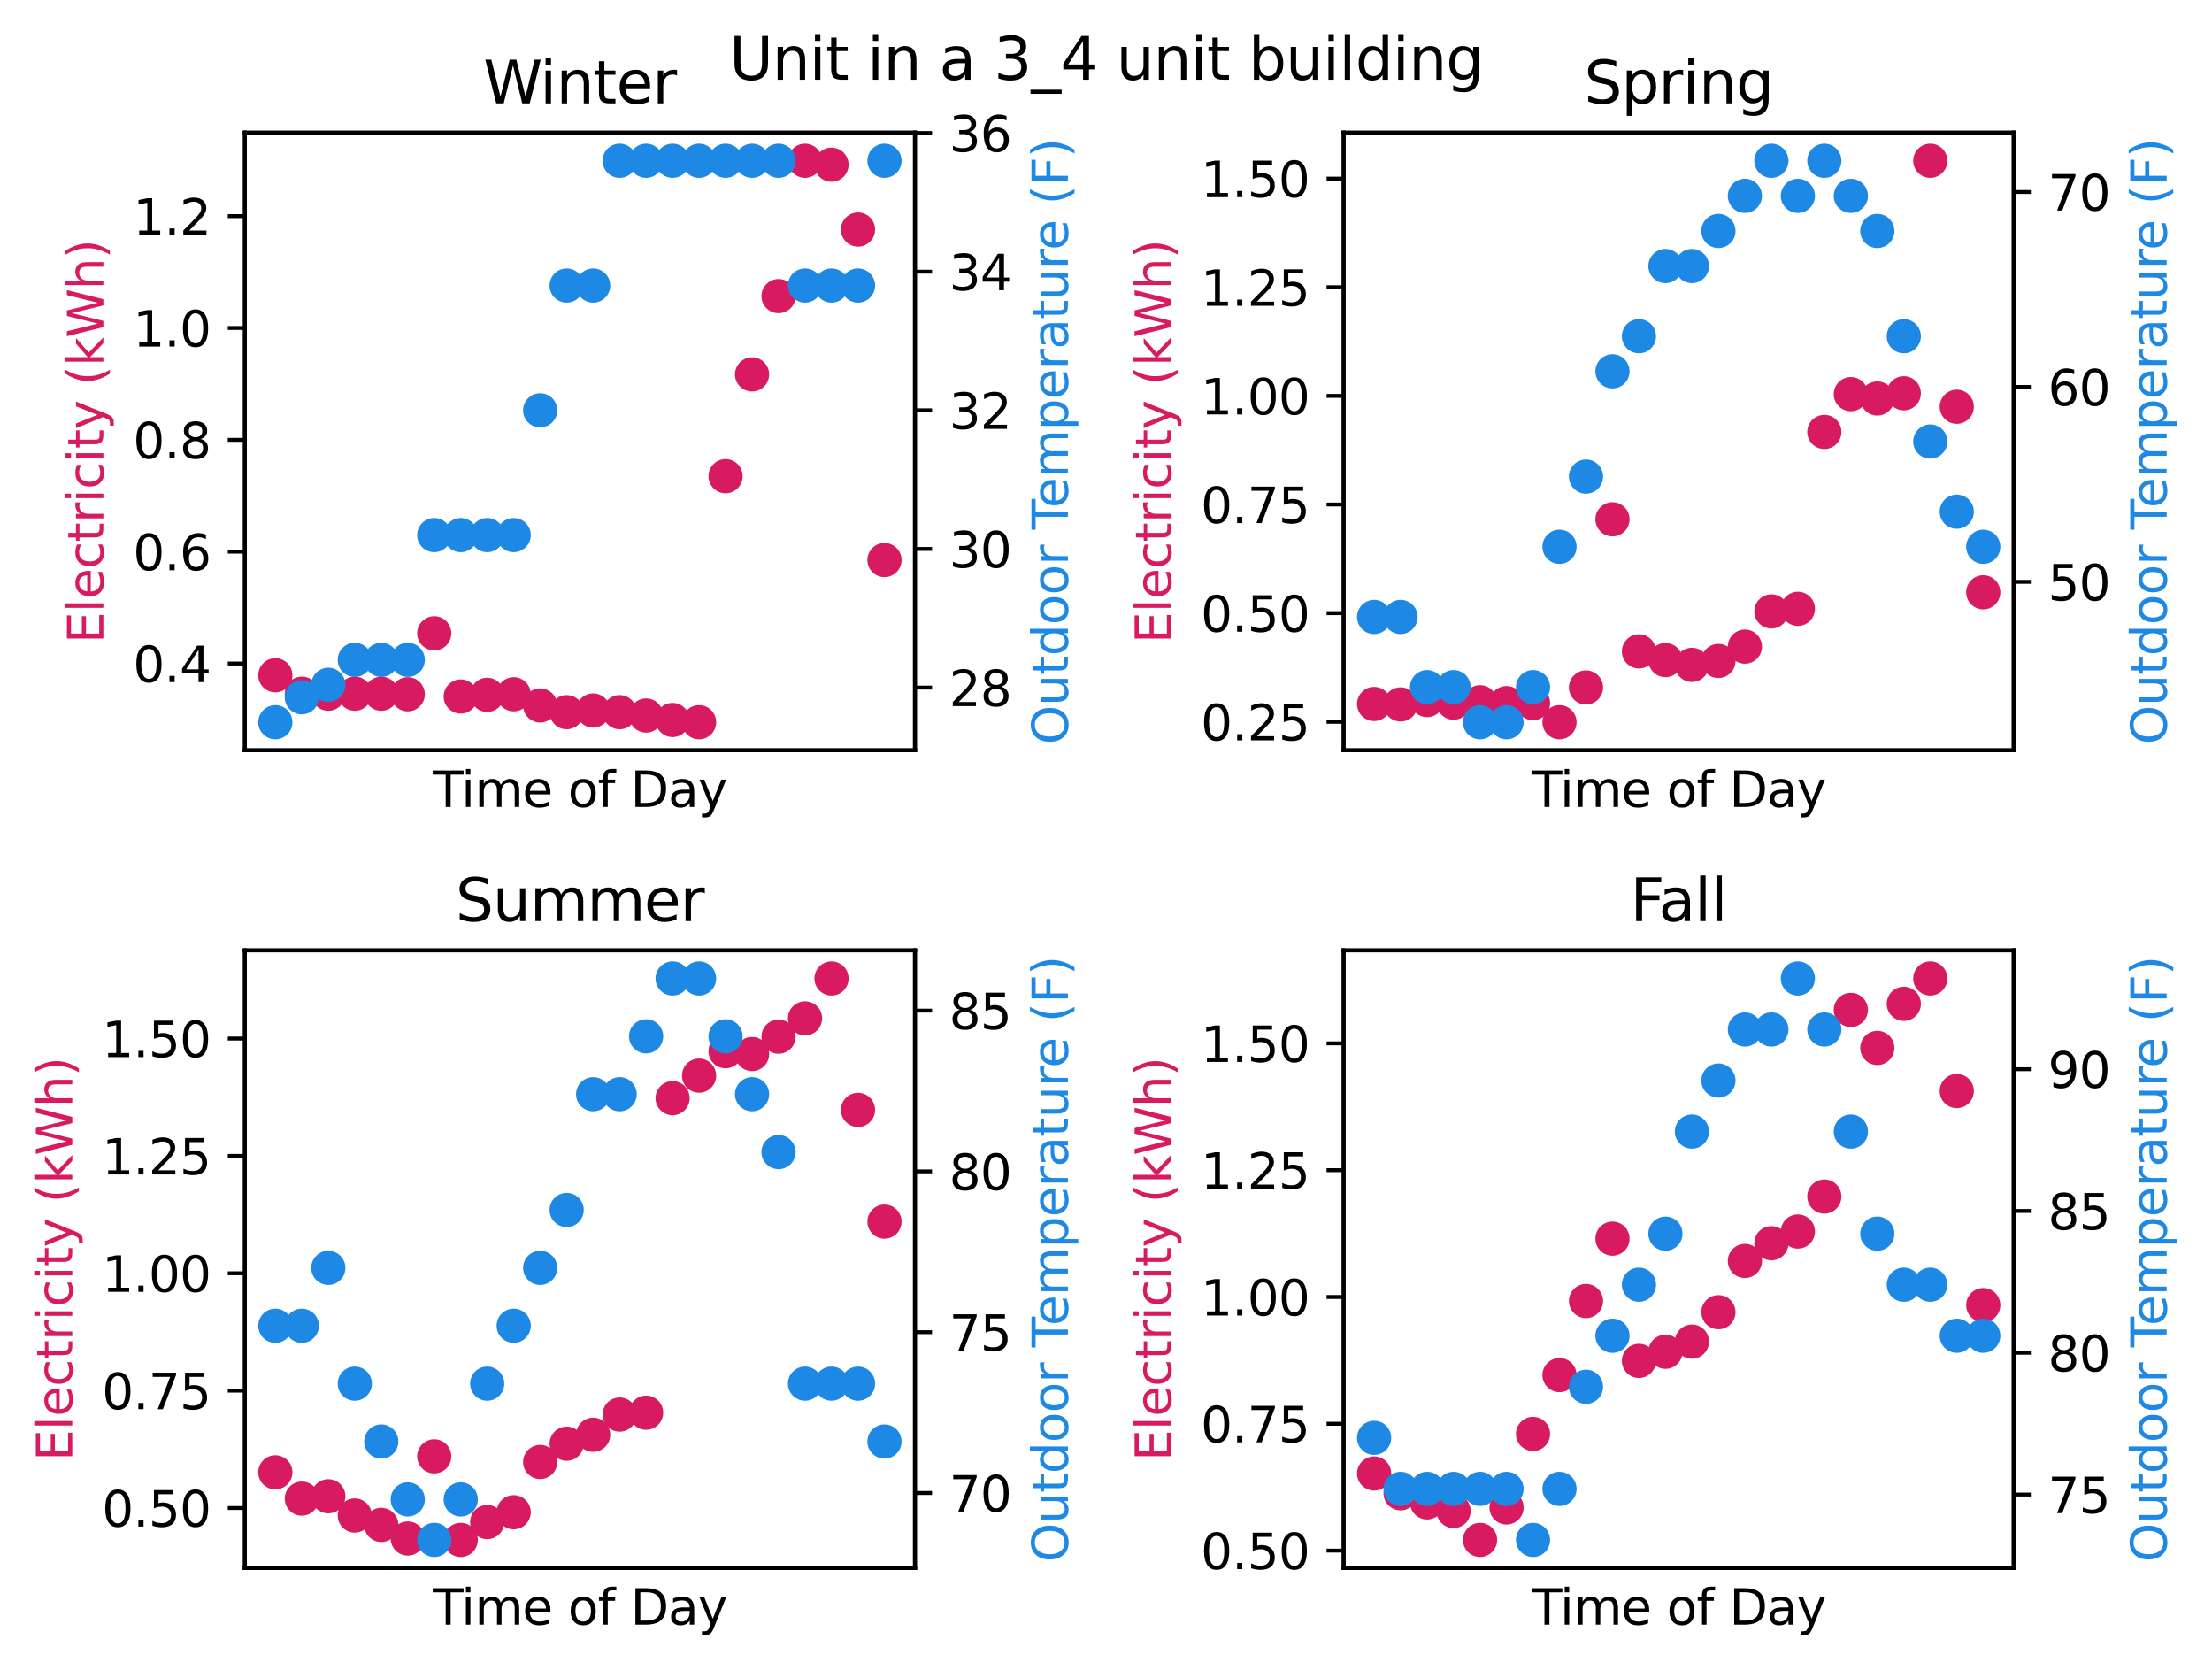 <?xml version="1.0" encoding="utf-8" standalone="no"?>
<!DOCTYPE svg PUBLIC "-//W3C//DTD SVG 1.1//EN"
  "http://www.w3.org/Graphics/SVG/1.1/DTD/svg11.dtd">
<svg xmlns:xlink="http://www.w3.org/1999/xlink" width="452.957pt" height="341.886pt" viewBox="0 0 452.957 341.886" xmlns="http://www.w3.org/2000/svg" version="1.1">
 <defs>
  <style type="text/css">*{stroke-linejoin: round; stroke-linecap: butt}</style>
 </defs>
 <g id="figure_1">
  <g id="patch_1">
   <path d="M 0 341.886 
L 452.957 341.886 
L 452.957 0 
L 0 0 
z
" style="fill: #ffffff"/>
  </g>
  <g id="axes_1">
   <g id="patch_2">
    <path d="M 50.144 153.608 
L 187.354 153.608 
L 187.354 27.168 
L 50.144 27.168 
z
" style="fill: #ffffff"/>
   </g>
   <g id="PathCollection_1">
    <defs>
     <path id="m2e1a1f5c79" d="M 0 3 
C 0.796 3 1.559 2.684 2.121 2.121 
C 2.684 1.559 3 0.796 3 0 
C 3 -0.796 2.684 -1.559 2.121 -2.121 
C 1.559 -2.684 0.796 -3 0 -3 
C -0.796 -3 -1.559 -2.684 -2.121 -2.121 
C -2.684 -1.559 -3 -0.796 -3 0 
C -3 0.796 -2.684 1.559 -2.121 2.121 
C -1.559 2.684 -0.796 3 0 3 
z
" style="stroke: #d81b60"/>
    </defs>
    <g clip-path="url(#pa74f973dfe)">
     <use xlink:href="#m2e1a1f5c79" x="56.381" y="138.244" style="fill: #d81b60; stroke: #d81b60"/>
     <use xlink:href="#m2e1a1f5c79" x="61.804" y="142.022" style="fill: #d81b60; stroke: #d81b60"/>
     <use xlink:href="#m2e1a1f5c79" x="67.227" y="142.022" style="fill: #d81b60; stroke: #d81b60"/>
     <use xlink:href="#m2e1a1f5c79" x="72.651" y="142.022" style="fill: #d81b60; stroke: #d81b60"/>
     <use xlink:href="#m2e1a1f5c79" x="78.074" y="142.022" style="fill: #d81b60; stroke: #d81b60"/>
     <use xlink:href="#m2e1a1f5c79" x="83.497" y="142.136" style="fill: #d81b60; stroke: #d81b60"/>
     <use xlink:href="#m2e1a1f5c79" x="88.92" y="129.657" style="fill: #d81b60; stroke: #d81b60"/>
     <use xlink:href="#m2e1a1f5c79" x="94.344" y="142.594" style="fill: #d81b60; stroke: #d81b60"/>
     <use xlink:href="#m2e1a1f5c79" x="99.767" y="142.251" style="fill: #d81b60; stroke: #d81b60"/>
     <use xlink:href="#m2e1a1f5c79" x="105.19" y="142.136" style="fill: #d81b60; stroke: #d81b60"/>
     <use xlink:href="#m2e1a1f5c79" x="110.614" y="144.426" style="fill: #d81b60; stroke: #d81b60"/>
     <use xlink:href="#m2e1a1f5c79" x="116.037" y="145.8" style="fill: #d81b60; stroke: #d81b60"/>
     <use xlink:href="#m2e1a1f5c79" x="121.46" y="145.456" style="fill: #d81b60; stroke: #d81b60"/>
     <use xlink:href="#m2e1a1f5c79" x="126.884" y="145.8" style="fill: #d81b60; stroke: #d81b60"/>
     <use xlink:href="#m2e1a1f5c79" x="132.307" y="146.487" style="fill: #d81b60; stroke: #d81b60"/>
     <use xlink:href="#m2e1a1f5c79" x="137.73" y="147.403" style="fill: #d81b60; stroke: #d81b60"/>
     <use xlink:href="#m2e1a1f5c79" x="143.154" y="147.861" style="fill: #d81b60; stroke: #d81b60"/>
     <use xlink:href="#m2e1a1f5c79" x="148.577" y="97.486" style="fill: #d81b60; stroke: #d81b60"/>
     <use xlink:href="#m2e1a1f5c79" x="154" y="76.649" style="fill: #d81b60; stroke: #d81b60"/>
     <use xlink:href="#m2e1a1f5c79" x="159.424" y="60.621" style="fill: #d81b60; stroke: #d81b60"/>
     <use xlink:href="#m2e1a1f5c79" x="164.847" y="32.915" style="fill: #d81b60; stroke: #d81b60"/>
     <use xlink:href="#m2e1a1f5c79" x="170.27" y="33.717" style="fill: #d81b60; stroke: #d81b60"/>
     <use xlink:href="#m2e1a1f5c79" x="175.694" y="46.997" style="fill: #d81b60; stroke: #d81b60"/>
     <use xlink:href="#m2e1a1f5c79" x="181.117" y="114.659" style="fill: #d81b60; stroke: #d81b60"/>
    </g>
   </g>
   <g id="matplotlib.axis_1">
    <g id="text_1">
     <!-- Time of Day -->
     <g transform="translate(88.644 165.206) scale(0.1 -0.1)">
      <defs>
       <path id="DejaVuSans-54" d="M -19 4666 
L 3928 4666 
L 3928 4134 
L 2272 4134 
L 2272 0 
L 1638 0 
L 1638 4134 
L -19 4134 
L -19 4666 
z
" transform="scale(0.016)"/>
       <path id="DejaVuSans-69" d="M 603 3500 
L 1178 3500 
L 1178 0 
L 603 0 
L 603 3500 
z
M 603 4863 
L 1178 4863 
L 1178 4134 
L 603 4134 
L 603 4863 
z
" transform="scale(0.016)"/>
       <path id="DejaVuSans-6d" d="M 3328 2828 
Q 3544 3216 3844 3400 
Q 4144 3584 4550 3584 
Q 5097 3584 5394 3201 
Q 5691 2819 5691 2113 
L 5691 0 
L 5113 0 
L 5113 2094 
Q 5113 2597 4934 2840 
Q 4756 3084 4391 3084 
Q 3944 3084 3684 2787 
Q 3425 2491 3425 1978 
L 3425 0 
L 2847 0 
L 2847 2094 
Q 2847 2600 2669 2842 
Q 2491 3084 2119 3084 
Q 1678 3084 1418 2786 
Q 1159 2488 1159 1978 
L 1159 0 
L 581 0 
L 581 3500 
L 1159 3500 
L 1159 2956 
Q 1356 3278 1631 3431 
Q 1906 3584 2284 3584 
Q 2666 3584 2933 3390 
Q 3200 3197 3328 2828 
z
" transform="scale(0.016)"/>
       <path id="DejaVuSans-65" d="M 3597 1894 
L 3597 1613 
L 953 1613 
Q 991 1019 1311 708 
Q 1631 397 2203 397 
Q 2534 397 2845 478 
Q 3156 559 3463 722 
L 3463 178 
Q 3153 47 2828 -22 
Q 2503 -91 2169 -91 
Q 1331 -91 842 396 
Q 353 884 353 1716 
Q 353 2575 817 3079 
Q 1281 3584 2069 3584 
Q 2775 3584 3186 3129 
Q 3597 2675 3597 1894 
z
M 3022 2063 
Q 3016 2534 2758 2815 
Q 2500 3097 2075 3097 
Q 1594 3097 1305 2825 
Q 1016 2553 972 2059 
L 3022 2063 
z
" transform="scale(0.016)"/>
       <path id="DejaVuSans-20" transform="scale(0.016)"/>
       <path id="DejaVuSans-6f" d="M 1959 3097 
Q 1497 3097 1228 2736 
Q 959 2375 959 1747 
Q 959 1119 1226 758 
Q 1494 397 1959 397 
Q 2419 397 2687 759 
Q 2956 1122 2956 1747 
Q 2956 2369 2687 2733 
Q 2419 3097 1959 3097 
z
M 1959 3584 
Q 2709 3584 3137 3096 
Q 3566 2609 3566 1747 
Q 3566 888 3137 398 
Q 2709 -91 1959 -91 
Q 1206 -91 779 398 
Q 353 888 353 1747 
Q 353 2609 779 3096 
Q 1206 3584 1959 3584 
z
" transform="scale(0.016)"/>
       <path id="DejaVuSans-66" d="M 2375 4863 
L 2375 4384 
L 1825 4384 
Q 1516 4384 1395 4259 
Q 1275 4134 1275 3809 
L 1275 3500 
L 2222 3500 
L 2222 3053 
L 1275 3053 
L 1275 0 
L 697 0 
L 697 3053 
L 147 3053 
L 147 3500 
L 697 3500 
L 697 3744 
Q 697 4328 969 4595 
Q 1241 4863 1831 4863 
L 2375 4863 
z
" transform="scale(0.016)"/>
       <path id="DejaVuSans-44" d="M 1259 4147 
L 1259 519 
L 2022 519 
Q 2988 519 3436 956 
Q 3884 1394 3884 2338 
Q 3884 3275 3436 3711 
Q 2988 4147 2022 4147 
L 1259 4147 
z
M 628 4666 
L 1925 4666 
Q 3281 4666 3915 4102 
Q 4550 3538 4550 2338 
Q 4550 1131 3912 565 
Q 3275 0 1925 0 
L 628 0 
L 628 4666 
z
" transform="scale(0.016)"/>
       <path id="DejaVuSans-61" d="M 2194 1759 
Q 1497 1759 1228 1600 
Q 959 1441 959 1056 
Q 959 750 1161 570 
Q 1363 391 1709 391 
Q 2188 391 2477 730 
Q 2766 1069 2766 1631 
L 2766 1759 
L 2194 1759 
z
M 3341 1997 
L 3341 0 
L 2766 0 
L 2766 531 
Q 2569 213 2275 61 
Q 1981 -91 1556 -91 
Q 1019 -91 701 211 
Q 384 513 384 1019 
Q 384 1609 779 1909 
Q 1175 2209 1959 2209 
L 2766 2209 
L 2766 2266 
Q 2766 2663 2505 2880 
Q 2244 3097 1772 3097 
Q 1472 3097 1187 3025 
Q 903 2953 641 2809 
L 641 3341 
Q 956 3463 1253 3523 
Q 1550 3584 1831 3584 
Q 2591 3584 2966 3190 
Q 3341 2797 3341 1997 
z
" transform="scale(0.016)"/>
       <path id="DejaVuSans-79" d="M 2059 -325 
Q 1816 -950 1584 -1140 
Q 1353 -1331 966 -1331 
L 506 -1331 
L 506 -850 
L 844 -850 
Q 1081 -850 1212 -737 
Q 1344 -625 1503 -206 
L 1606 56 
L 191 3500 
L 800 3500 
L 1894 763 
L 2988 3500 
L 3597 3500 
L 2059 -325 
z
" transform="scale(0.016)"/>
      </defs>
      <use xlink:href="#DejaVuSans-54"/>
      <use xlink:href="#DejaVuSans-69" x="57.959"/>
      <use xlink:href="#DejaVuSans-6d" x="85.742"/>
      <use xlink:href="#DejaVuSans-65" x="183.154"/>
      <use xlink:href="#DejaVuSans-20" x="244.678"/>
      <use xlink:href="#DejaVuSans-6f" x="276.465"/>
      <use xlink:href="#DejaVuSans-66" x="337.646"/>
      <use xlink:href="#DejaVuSans-20" x="372.852"/>
      <use xlink:href="#DejaVuSans-44" x="404.639"/>
      <use xlink:href="#DejaVuSans-61" x="481.641"/>
      <use xlink:href="#DejaVuSans-79" x="542.92"/>
     </g>
    </g>
   </g>
   <g id="matplotlib.axis_2">
    <g id="ytick_1">
     <g id="line2d_1">
      <defs>
       <path id="m7e3a09427c" d="M 0 0 
L -3.5 0 
" style="stroke: #000000; stroke-width: 0.8"/>
      </defs>
      <g>
       <use xlink:href="#m7e3a09427c" x="50.144" y="135.84" style="stroke: #000000; stroke-width: 0.8"/>
      </g>
     </g>
     <g id="text_2">
      <!-- 0.4 -->
      <g transform="translate(27.241 139.639) scale(0.1 -0.1)">
       <defs>
        <path id="DejaVuSans-30" d="M 2034 4250 
Q 1547 4250 1301 3770 
Q 1056 3291 1056 2328 
Q 1056 1369 1301 889 
Q 1547 409 2034 409 
Q 2525 409 2770 889 
Q 3016 1369 3016 2328 
Q 3016 3291 2770 3770 
Q 2525 4250 2034 4250 
z
M 2034 4750 
Q 2819 4750 3233 4129 
Q 3647 3509 3647 2328 
Q 3647 1150 3233 529 
Q 2819 -91 2034 -91 
Q 1250 -91 836 529 
Q 422 1150 422 2328 
Q 422 3509 836 4129 
Q 1250 4750 2034 4750 
z
" transform="scale(0.016)"/>
        <path id="DejaVuSans-2e" d="M 684 794 
L 1344 794 
L 1344 0 
L 684 0 
L 684 794 
z
" transform="scale(0.016)"/>
        <path id="DejaVuSans-34" d="M 2419 4116 
L 825 1625 
L 2419 1625 
L 2419 4116 
z
M 2253 4666 
L 3047 4666 
L 3047 1625 
L 3713 1625 
L 3713 1100 
L 3047 1100 
L 3047 0 
L 2419 0 
L 2419 1100 
L 313 1100 
L 313 1709 
L 2253 4666 
z
" transform="scale(0.016)"/>
       </defs>
       <use xlink:href="#DejaVuSans-30"/>
       <use xlink:href="#DejaVuSans-2e" x="63.623"/>
       <use xlink:href="#DejaVuSans-34" x="95.41"/>
      </g>
     </g>
    </g>
    <g id="ytick_2">
     <g id="line2d_2">
      <g>
       <use xlink:href="#m7e3a09427c" x="50.144" y="112.942" style="stroke: #000000; stroke-width: 0.8"/>
      </g>
     </g>
     <g id="text_3">
      <!-- 0.6 -->
      <g transform="translate(27.241 116.741) scale(0.1 -0.1)">
       <defs>
        <path id="DejaVuSans-36" d="M 2113 2584 
Q 1688 2584 1439 2293 
Q 1191 2003 1191 1497 
Q 1191 994 1439 701 
Q 1688 409 2113 409 
Q 2538 409 2786 701 
Q 3034 994 3034 1497 
Q 3034 2003 2786 2293 
Q 2538 2584 2113 2584 
z
M 3366 4563 
L 3366 3988 
Q 3128 4100 2886 4159 
Q 2644 4219 2406 4219 
Q 1781 4219 1451 3797 
Q 1122 3375 1075 2522 
Q 1259 2794 1537 2939 
Q 1816 3084 2150 3084 
Q 2853 3084 3261 2657 
Q 3669 2231 3669 1497 
Q 3669 778 3244 343 
Q 2819 -91 2113 -91 
Q 1303 -91 875 529 
Q 447 1150 447 2328 
Q 447 3434 972 4092 
Q 1497 4750 2381 4750 
Q 2619 4750 2861 4703 
Q 3103 4656 3366 4563 
z
" transform="scale(0.016)"/>
       </defs>
       <use xlink:href="#DejaVuSans-30"/>
       <use xlink:href="#DejaVuSans-2e" x="63.623"/>
       <use xlink:href="#DejaVuSans-36" x="95.41"/>
      </g>
     </g>
    </g>
    <g id="ytick_3">
     <g id="line2d_3">
      <g>
       <use xlink:href="#m7e3a09427c" x="50.144" y="90.045" style="stroke: #000000; stroke-width: 0.8"/>
      </g>
     </g>
     <g id="text_4">
      <!-- 0.8 -->
      <g transform="translate(27.241 93.844) scale(0.1 -0.1)">
       <defs>
        <path id="DejaVuSans-38" d="M 2034 2216 
Q 1584 2216 1326 1975 
Q 1069 1734 1069 1313 
Q 1069 891 1326 650 
Q 1584 409 2034 409 
Q 2484 409 2743 651 
Q 3003 894 3003 1313 
Q 3003 1734 2745 1975 
Q 2488 2216 2034 2216 
z
M 1403 2484 
Q 997 2584 770 2862 
Q 544 3141 544 3541 
Q 544 4100 942 4425 
Q 1341 4750 2034 4750 
Q 2731 4750 3128 4425 
Q 3525 4100 3525 3541 
Q 3525 3141 3298 2862 
Q 3072 2584 2669 2484 
Q 3125 2378 3379 2068 
Q 3634 1759 3634 1313 
Q 3634 634 3220 271 
Q 2806 -91 2034 -91 
Q 1263 -91 848 271 
Q 434 634 434 1313 
Q 434 1759 690 2068 
Q 947 2378 1403 2484 
z
M 1172 3481 
Q 1172 3119 1398 2916 
Q 1625 2713 2034 2713 
Q 2441 2713 2670 2916 
Q 2900 3119 2900 3481 
Q 2900 3844 2670 4047 
Q 2441 4250 2034 4250 
Q 1625 4250 1398 4047 
Q 1172 3844 1172 3481 
z
" transform="scale(0.016)"/>
       </defs>
       <use xlink:href="#DejaVuSans-30"/>
       <use xlink:href="#DejaVuSans-2e" x="63.623"/>
       <use xlink:href="#DejaVuSans-38" x="95.41"/>
      </g>
     </g>
    </g>
    <g id="ytick_4">
     <g id="line2d_4">
      <g>
       <use xlink:href="#m7e3a09427c" x="50.144" y="67.147" style="stroke: #000000; stroke-width: 0.8"/>
      </g>
     </g>
     <g id="text_5">
      <!-- 1.0 -->
      <g transform="translate(27.241 70.946) scale(0.1 -0.1)">
       <defs>
        <path id="DejaVuSans-31" d="M 794 531 
L 1825 531 
L 1825 4091 
L 703 3866 
L 703 4441 
L 1819 4666 
L 2450 4666 
L 2450 531 
L 3481 531 
L 3481 0 
L 794 0 
L 794 531 
z
" transform="scale(0.016)"/>
       </defs>
       <use xlink:href="#DejaVuSans-31"/>
       <use xlink:href="#DejaVuSans-2e" x="63.623"/>
       <use xlink:href="#DejaVuSans-30" x="95.41"/>
      </g>
     </g>
    </g>
    <g id="ytick_5">
     <g id="line2d_5">
      <g>
       <use xlink:href="#m7e3a09427c" x="50.144" y="44.25" style="stroke: #000000; stroke-width: 0.8"/>
      </g>
     </g>
     <g id="text_6">
      <!-- 1.2 -->
      <g transform="translate(27.241 48.049) scale(0.1 -0.1)">
       <defs>
        <path id="DejaVuSans-32" d="M 1228 531 
L 3431 531 
L 3431 0 
L 469 0 
L 469 531 
Q 828 903 1448 1529 
Q 2069 2156 2228 2338 
Q 2531 2678 2651 2914 
Q 2772 3150 2772 3378 
Q 2772 3750 2511 3984 
Q 2250 4219 1831 4219 
Q 1534 4219 1204 4116 
Q 875 4013 500 3803 
L 500 4441 
Q 881 4594 1212 4672 
Q 1544 4750 1819 4750 
Q 2544 4750 2975 4387 
Q 3406 4025 3406 3419 
Q 3406 3131 3298 2873 
Q 3191 2616 2906 2266 
Q 2828 2175 2409 1742 
Q 1991 1309 1228 531 
z
" transform="scale(0.016)"/>
       </defs>
       <use xlink:href="#DejaVuSans-31"/>
       <use xlink:href="#DejaVuSans-2e" x="63.623"/>
       <use xlink:href="#DejaVuSans-32" x="95.41"/>
      </g>
     </g>
    </g>
    <g id="text_7">
     <!-- Electricity (kWh) -->
     <g style="fill: #d81b60" transform="translate(21.161 131.723) rotate(-90) scale(0.1 -0.1)">
      <defs>
       <path id="DejaVuSans-45" d="M 628 4666 
L 3578 4666 
L 3578 4134 
L 1259 4134 
L 1259 2753 
L 3481 2753 
L 3481 2222 
L 1259 2222 
L 1259 531 
L 3634 531 
L 3634 0 
L 628 0 
L 628 4666 
z
" transform="scale(0.016)"/>
       <path id="DejaVuSans-6c" d="M 603 4863 
L 1178 4863 
L 1178 0 
L 603 0 
L 603 4863 
z
" transform="scale(0.016)"/>
       <path id="DejaVuSans-63" d="M 3122 3366 
L 3122 2828 
Q 2878 2963 2633 3030 
Q 2388 3097 2138 3097 
Q 1578 3097 1268 2742 
Q 959 2388 959 1747 
Q 959 1106 1268 751 
Q 1578 397 2138 397 
Q 2388 397 2633 464 
Q 2878 531 3122 666 
L 3122 134 
Q 2881 22 2623 -34 
Q 2366 -91 2075 -91 
Q 1284 -91 818 406 
Q 353 903 353 1747 
Q 353 2603 823 3093 
Q 1294 3584 2113 3584 
Q 2378 3584 2631 3529 
Q 2884 3475 3122 3366 
z
" transform="scale(0.016)"/>
       <path id="DejaVuSans-74" d="M 1172 4494 
L 1172 3500 
L 2356 3500 
L 2356 3053 
L 1172 3053 
L 1172 1153 
Q 1172 725 1289 603 
Q 1406 481 1766 481 
L 2356 481 
L 2356 0 
L 1766 0 
Q 1100 0 847 248 
Q 594 497 594 1153 
L 594 3053 
L 172 3053 
L 172 3500 
L 594 3500 
L 594 4494 
L 1172 4494 
z
" transform="scale(0.016)"/>
       <path id="DejaVuSans-72" d="M 2631 2963 
Q 2534 3019 2420 3045 
Q 2306 3072 2169 3072 
Q 1681 3072 1420 2755 
Q 1159 2438 1159 1844 
L 1159 0 
L 581 0 
L 581 3500 
L 1159 3500 
L 1159 2956 
Q 1341 3275 1631 3429 
Q 1922 3584 2338 3584 
Q 2397 3584 2469 3576 
Q 2541 3569 2628 3553 
L 2631 2963 
z
" transform="scale(0.016)"/>
       <path id="DejaVuSans-28" d="M 1984 4856 
Q 1566 4138 1362 3434 
Q 1159 2731 1159 2009 
Q 1159 1288 1364 580 
Q 1569 -128 1984 -844 
L 1484 -844 
Q 1016 -109 783 600 
Q 550 1309 550 2009 
Q 550 2706 781 3412 
Q 1013 4119 1484 4856 
L 1984 4856 
z
" transform="scale(0.016)"/>
       <path id="DejaVuSans-6b" d="M 581 4863 
L 1159 4863 
L 1159 1991 
L 2875 3500 
L 3609 3500 
L 1753 1863 
L 3688 0 
L 2938 0 
L 1159 1709 
L 1159 0 
L 581 0 
L 581 4863 
z
" transform="scale(0.016)"/>
       <path id="DejaVuSans-57" d="M 213 4666 
L 850 4666 
L 1831 722 
L 2809 4666 
L 3519 4666 
L 4500 722 
L 5478 4666 
L 6119 4666 
L 4947 0 
L 4153 0 
L 3169 4050 
L 2175 0 
L 1381 0 
L 213 4666 
z
" transform="scale(0.016)"/>
       <path id="DejaVuSans-68" d="M 3513 2113 
L 3513 0 
L 2938 0 
L 2938 2094 
Q 2938 2591 2744 2837 
Q 2550 3084 2163 3084 
Q 1697 3084 1428 2787 
Q 1159 2491 1159 1978 
L 1159 0 
L 581 0 
L 581 4863 
L 1159 4863 
L 1159 2956 
Q 1366 3272 1645 3428 
Q 1925 3584 2291 3584 
Q 2894 3584 3203 3211 
Q 3513 2838 3513 2113 
z
" transform="scale(0.016)"/>
       <path id="DejaVuSans-29" d="M 513 4856 
L 1013 4856 
Q 1481 4119 1714 3412 
Q 1947 2706 1947 2009 
Q 1947 1309 1714 600 
Q 1481 -109 1013 -844 
L 513 -844 
Q 928 -128 1133 580 
Q 1338 1288 1338 2009 
Q 1338 2731 1133 3434 
Q 928 4138 513 4856 
z
" transform="scale(0.016)"/>
      </defs>
      <use xlink:href="#DejaVuSans-45"/>
      <use xlink:href="#DejaVuSans-6c" x="63.184"/>
      <use xlink:href="#DejaVuSans-65" x="90.967"/>
      <use xlink:href="#DejaVuSans-63" x="152.49"/>
      <use xlink:href="#DejaVuSans-74" x="207.471"/>
      <use xlink:href="#DejaVuSans-72" x="246.68"/>
      <use xlink:href="#DejaVuSans-69" x="287.793"/>
      <use xlink:href="#DejaVuSans-63" x="315.576"/>
      <use xlink:href="#DejaVuSans-69" x="370.557"/>
      <use xlink:href="#DejaVuSans-74" x="398.34"/>
      <use xlink:href="#DejaVuSans-79" x="437.549"/>
      <use xlink:href="#DejaVuSans-20" x="496.729"/>
      <use xlink:href="#DejaVuSans-28" x="528.516"/>
      <use xlink:href="#DejaVuSans-6b" x="567.529"/>
      <use xlink:href="#DejaVuSans-57" x="625.439"/>
      <use xlink:href="#DejaVuSans-68" x="724.316"/>
      <use xlink:href="#DejaVuSans-29" x="787.695"/>
     </g>
    </g>
   </g>
   <g id="patch_3">
    <path d="M 50.144 153.608 
L 50.144 27.168 
" style="fill: none; stroke: #000000; stroke-width: 0.8; stroke-linejoin: miter; stroke-linecap: square"/>
   </g>
   <g id="patch_4">
    <path d="M 187.354 153.608 
L 187.354 27.168 
" style="fill: none; stroke: #000000; stroke-width: 0.8; stroke-linejoin: miter; stroke-linecap: square"/>
   </g>
   <g id="patch_5">
    <path d="M 50.144 153.608 
L 187.354 153.608 
" style="fill: none; stroke: #000000; stroke-width: 0.8; stroke-linejoin: miter; stroke-linecap: square"/>
   </g>
   <g id="patch_6">
    <path d="M 50.144 27.168 
L 187.354 27.168 
" style="fill: none; stroke: #000000; stroke-width: 0.8; stroke-linejoin: miter; stroke-linecap: square"/>
   </g>
   <g id="text_8">
    <!-- Winter -->
    <g transform="translate(98.971 21.168) scale(0.12 -0.12)">
     <defs>
      <path id="DejaVuSans-6e" d="M 3513 2113 
L 3513 0 
L 2938 0 
L 2938 2094 
Q 2938 2591 2744 2837 
Q 2550 3084 2163 3084 
Q 1697 3084 1428 2787 
Q 1159 2491 1159 1978 
L 1159 0 
L 581 0 
L 581 3500 
L 1159 3500 
L 1159 2956 
Q 1366 3272 1645 3428 
Q 1925 3584 2291 3584 
Q 2894 3584 3203 3211 
Q 3513 2838 3513 2113 
z
" transform="scale(0.016)"/>
     </defs>
     <use xlink:href="#DejaVuSans-57"/>
     <use xlink:href="#DejaVuSans-69" x="96.627"/>
     <use xlink:href="#DejaVuSans-6e" x="124.41"/>
     <use xlink:href="#DejaVuSans-74" x="187.789"/>
     <use xlink:href="#DejaVuSans-65" x="226.998"/>
     <use xlink:href="#DejaVuSans-72" x="288.521"/>
    </g>
   </g>
  </g>
  <g id="axes_2">
   <g id="patch_7">
    <path d="M 275.144 153.608 
L 412.354 153.608 
L 412.354 27.168 
L 275.144 27.168 
z
" style="fill: #ffffff"/>
   </g>
   <g id="PathCollection_2">
    <g clip-path="url(#pfecb35399d)">
     <use xlink:href="#m2e1a1f5c79" x="281.381" y="144.124" style="fill: #d81b60; stroke: #d81b60"/>
     <use xlink:href="#m2e1a1f5c79" x="286.804" y="144.213" style="fill: #d81b60; stroke: #d81b60"/>
     <use xlink:href="#m2e1a1f5c79" x="292.227" y="143.323" style="fill: #d81b60; stroke: #d81b60"/>
     <use xlink:href="#m2e1a1f5c79" x="297.651" y="143.857" style="fill: #d81b60; stroke: #d81b60"/>
     <use xlink:href="#m2e1a1f5c79" x="303.074" y="143.768" style="fill: #d81b60; stroke: #d81b60"/>
     <use xlink:href="#m2e1a1f5c79" x="308.497" y="143.946" style="fill: #d81b60; stroke: #d81b60"/>
     <use xlink:href="#m2e1a1f5c79" x="313.92" y="143.946" style="fill: #d81b60; stroke: #d81b60"/>
     <use xlink:href="#m2e1a1f5c79" x="319.344" y="147.861" style="fill: #d81b60; stroke: #d81b60"/>
     <use xlink:href="#m2e1a1f5c79" x="324.767" y="140.743" style="fill: #d81b60; stroke: #d81b60"/>
     <use xlink:href="#m2e1a1f5c79" x="330.19" y="106.313" style="fill: #d81b60; stroke: #d81b60"/>
     <use xlink:href="#m2e1a1f5c79" x="335.614" y="133.359" style="fill: #d81b60; stroke: #d81b60"/>
     <use xlink:href="#m2e1a1f5c79" x="341.037" y="135.138" style="fill: #d81b60; stroke: #d81b60"/>
     <use xlink:href="#m2e1a1f5c79" x="346.46" y="136.117" style="fill: #d81b60; stroke: #d81b60"/>
     <use xlink:href="#m2e1a1f5c79" x="351.884" y="135.316" style="fill: #d81b60; stroke: #d81b60"/>
     <use xlink:href="#m2e1a1f5c79" x="357.307" y="132.38" style="fill: #d81b60; stroke: #d81b60"/>
     <use xlink:href="#m2e1a1f5c79" x="362.73" y="125.174" style="fill: #d81b60; stroke: #d81b60"/>
     <use xlink:href="#m2e1a1f5c79" x="368.154" y="124.64" style="fill: #d81b60; stroke: #d81b60"/>
     <use xlink:href="#m2e1a1f5c79" x="373.577" y="88.431" style="fill: #d81b60; stroke: #d81b60"/>
     <use xlink:href="#m2e1a1f5c79" x="379" y="80.691" style="fill: #d81b60; stroke: #d81b60"/>
     <use xlink:href="#m2e1a1f5c79" x="384.424" y="81.58" style="fill: #d81b60; stroke: #d81b60"/>
     <use xlink:href="#m2e1a1f5c79" x="389.847" y="80.513" style="fill: #d81b60; stroke: #d81b60"/>
     <use xlink:href="#m2e1a1f5c79" x="395.27" y="32.915" style="fill: #d81b60; stroke: #d81b60"/>
     <use xlink:href="#m2e1a1f5c79" x="400.694" y="83.271" style="fill: #d81b60; stroke: #d81b60"/>
     <use xlink:href="#m2e1a1f5c79" x="406.117" y="121.26" style="fill: #d81b60; stroke: #d81b60"/>
    </g>
   </g>
   <g id="matplotlib.axis_3">
    <g id="text_9">
     <!-- Time of Day -->
     <g transform="translate(313.644 165.206) scale(0.1 -0.1)">
      <use xlink:href="#DejaVuSans-54"/>
      <use xlink:href="#DejaVuSans-69" x="57.959"/>
      <use xlink:href="#DejaVuSans-6d" x="85.742"/>
      <use xlink:href="#DejaVuSans-65" x="183.154"/>
      <use xlink:href="#DejaVuSans-20" x="244.678"/>
      <use xlink:href="#DejaVuSans-6f" x="276.465"/>
      <use xlink:href="#DejaVuSans-66" x="337.646"/>
      <use xlink:href="#DejaVuSans-20" x="372.852"/>
      <use xlink:href="#DejaVuSans-44" x="404.639"/>
      <use xlink:href="#DejaVuSans-61" x="481.641"/>
      <use xlink:href="#DejaVuSans-79" x="542.92"/>
     </g>
    </g>
   </g>
   <g id="matplotlib.axis_4">
    <g id="ytick_6">
     <g id="line2d_6">
      <g>
       <use xlink:href="#m7e3a09427c" x="275.144" y="147.772" style="stroke: #000000; stroke-width: 0.8"/>
      </g>
     </g>
     <g id="text_10">
      <!-- 0.25 -->
      <g transform="translate(245.878 151.571) scale(0.1 -0.1)">
       <defs>
        <path id="DejaVuSans-35" d="M 691 4666 
L 3169 4666 
L 3169 4134 
L 1269 4134 
L 1269 2991 
Q 1406 3038 1543 3061 
Q 1681 3084 1819 3084 
Q 2600 3084 3056 2656 
Q 3513 2228 3513 1497 
Q 3513 744 3044 326 
Q 2575 -91 1722 -91 
Q 1428 -91 1123 -41 
Q 819 9 494 109 
L 494 744 
Q 775 591 1075 516 
Q 1375 441 1709 441 
Q 2250 441 2565 725 
Q 2881 1009 2881 1497 
Q 2881 1984 2565 2268 
Q 2250 2553 1709 2553 
Q 1456 2553 1204 2497 
Q 953 2441 691 2322 
L 691 4666 
z
" transform="scale(0.016)"/>
       </defs>
       <use xlink:href="#DejaVuSans-30"/>
       <use xlink:href="#DejaVuSans-2e" x="63.623"/>
       <use xlink:href="#DejaVuSans-32" x="95.41"/>
       <use xlink:href="#DejaVuSans-35" x="159.033"/>
      </g>
     </g>
    </g>
    <g id="ytick_7">
     <g id="line2d_7">
      <g>
       <use xlink:href="#m7e3a09427c" x="275.144" y="125.53" style="stroke: #000000; stroke-width: 0.8"/>
      </g>
     </g>
     <g id="text_11">
      <!-- 0.50 -->
      <g transform="translate(245.878 129.329) scale(0.1 -0.1)">
       <use xlink:href="#DejaVuSans-30"/>
       <use xlink:href="#DejaVuSans-2e" x="63.623"/>
       <use xlink:href="#DejaVuSans-35" x="95.41"/>
       <use xlink:href="#DejaVuSans-30" x="159.033"/>
      </g>
     </g>
    </g>
    <g id="ytick_8">
     <g id="line2d_8">
      <g>
       <use xlink:href="#m7e3a09427c" x="275.144" y="103.288" style="stroke: #000000; stroke-width: 0.8"/>
      </g>
     </g>
     <g id="text_12">
      <!-- 0.75 -->
      <g transform="translate(245.878 107.087) scale(0.1 -0.1)">
       <defs>
        <path id="DejaVuSans-37" d="M 525 4666 
L 3525 4666 
L 3525 4397 
L 1831 0 
L 1172 0 
L 2766 4134 
L 525 4134 
L 525 4666 
z
" transform="scale(0.016)"/>
       </defs>
       <use xlink:href="#DejaVuSans-30"/>
       <use xlink:href="#DejaVuSans-2e" x="63.623"/>
       <use xlink:href="#DejaVuSans-37" x="95.41"/>
       <use xlink:href="#DejaVuSans-35" x="159.033"/>
      </g>
     </g>
    </g>
    <g id="ytick_9">
     <g id="line2d_9">
      <g>
       <use xlink:href="#m7e3a09427c" x="275.144" y="81.046" style="stroke: #000000; stroke-width: 0.8"/>
      </g>
     </g>
     <g id="text_13">
      <!-- 1.00 -->
      <g transform="translate(245.878 84.846) scale(0.1 -0.1)">
       <use xlink:href="#DejaVuSans-31"/>
       <use xlink:href="#DejaVuSans-2e" x="63.623"/>
       <use xlink:href="#DejaVuSans-30" x="95.41"/>
       <use xlink:href="#DejaVuSans-30" x="159.033"/>
      </g>
     </g>
    </g>
    <g id="ytick_10">
     <g id="line2d_10">
      <g>
       <use xlink:href="#m7e3a09427c" x="275.144" y="58.805" style="stroke: #000000; stroke-width: 0.8"/>
      </g>
     </g>
     <g id="text_14">
      <!-- 1.25 -->
      <g transform="translate(245.878 62.604) scale(0.1 -0.1)">
       <use xlink:href="#DejaVuSans-31"/>
       <use xlink:href="#DejaVuSans-2e" x="63.623"/>
       <use xlink:href="#DejaVuSans-32" x="95.41"/>
       <use xlink:href="#DejaVuSans-35" x="159.033"/>
      </g>
     </g>
    </g>
    <g id="ytick_11">
     <g id="line2d_11">
      <g>
       <use xlink:href="#m7e3a09427c" x="275.144" y="36.563" style="stroke: #000000; stroke-width: 0.8"/>
      </g>
     </g>
     <g id="text_15">
      <!-- 1.50 -->
      <g transform="translate(245.878 40.362) scale(0.1 -0.1)">
       <use xlink:href="#DejaVuSans-31"/>
       <use xlink:href="#DejaVuSans-2e" x="63.623"/>
       <use xlink:href="#DejaVuSans-35" x="95.41"/>
       <use xlink:href="#DejaVuSans-30" x="159.033"/>
      </g>
     </g>
    </g>
    <g id="text_16">
     <!-- Electricity (kWh) -->
     <g style="fill: #d81b60" transform="translate(239.798 131.723) rotate(-90) scale(0.1 -0.1)">
      <use xlink:href="#DejaVuSans-45"/>
      <use xlink:href="#DejaVuSans-6c" x="63.184"/>
      <use xlink:href="#DejaVuSans-65" x="90.967"/>
      <use xlink:href="#DejaVuSans-63" x="152.49"/>
      <use xlink:href="#DejaVuSans-74" x="207.471"/>
      <use xlink:href="#DejaVuSans-72" x="246.68"/>
      <use xlink:href="#DejaVuSans-69" x="287.793"/>
      <use xlink:href="#DejaVuSans-63" x="315.576"/>
      <use xlink:href="#DejaVuSans-69" x="370.557"/>
      <use xlink:href="#DejaVuSans-74" x="398.34"/>
      <use xlink:href="#DejaVuSans-79" x="437.549"/>
      <use xlink:href="#DejaVuSans-20" x="496.729"/>
      <use xlink:href="#DejaVuSans-28" x="528.516"/>
      <use xlink:href="#DejaVuSans-6b" x="567.529"/>
      <use xlink:href="#DejaVuSans-57" x="625.439"/>
      <use xlink:href="#DejaVuSans-68" x="724.316"/>
      <use xlink:href="#DejaVuSans-29" x="787.695"/>
     </g>
    </g>
   </g>
   <g id="patch_8">
    <path d="M 275.144 153.608 
L 275.144 27.168 
" style="fill: none; stroke: #000000; stroke-width: 0.8; stroke-linejoin: miter; stroke-linecap: square"/>
   </g>
   <g id="patch_9">
    <path d="M 412.354 153.608 
L 412.354 27.168 
" style="fill: none; stroke: #000000; stroke-width: 0.8; stroke-linejoin: miter; stroke-linecap: square"/>
   </g>
   <g id="patch_10">
    <path d="M 275.144 153.608 
L 412.354 153.608 
" style="fill: none; stroke: #000000; stroke-width: 0.8; stroke-linejoin: miter; stroke-linecap: square"/>
   </g>
   <g id="patch_11">
    <path d="M 275.144 27.168 
L 412.354 27.168 
" style="fill: none; stroke: #000000; stroke-width: 0.8; stroke-linejoin: miter; stroke-linecap: square"/>
   </g>
   <g id="text_17">
    <!-- Spring -->
    <g transform="translate(324.386 21.168) scale(0.12 -0.12)">
     <defs>
      <path id="DejaVuSans-53" d="M 3425 4513 
L 3425 3897 
Q 3066 4069 2747 4153 
Q 2428 4238 2131 4238 
Q 1616 4238 1336 4038 
Q 1056 3838 1056 3469 
Q 1056 3159 1242 3001 
Q 1428 2844 1947 2747 
L 2328 2669 
Q 3034 2534 3370 2195 
Q 3706 1856 3706 1288 
Q 3706 609 3251 259 
Q 2797 -91 1919 -91 
Q 1588 -91 1214 -16 
Q 841 59 441 206 
L 441 856 
Q 825 641 1194 531 
Q 1563 422 1919 422 
Q 2459 422 2753 634 
Q 3047 847 3047 1241 
Q 3047 1584 2836 1778 
Q 2625 1972 2144 2069 
L 1759 2144 
Q 1053 2284 737 2584 
Q 422 2884 422 3419 
Q 422 4038 858 4394 
Q 1294 4750 2059 4750 
Q 2388 4750 2728 4690 
Q 3069 4631 3425 4513 
z
" transform="scale(0.016)"/>
      <path id="DejaVuSans-70" d="M 1159 525 
L 1159 -1331 
L 581 -1331 
L 581 3500 
L 1159 3500 
L 1159 2969 
Q 1341 3281 1617 3432 
Q 1894 3584 2278 3584 
Q 2916 3584 3314 3078 
Q 3713 2572 3713 1747 
Q 3713 922 3314 415 
Q 2916 -91 2278 -91 
Q 1894 -91 1617 61 
Q 1341 213 1159 525 
z
M 3116 1747 
Q 3116 2381 2855 2742 
Q 2594 3103 2138 3103 
Q 1681 3103 1420 2742 
Q 1159 2381 1159 1747 
Q 1159 1113 1420 752 
Q 1681 391 2138 391 
Q 2594 391 2855 752 
Q 3116 1113 3116 1747 
z
" transform="scale(0.016)"/>
      <path id="DejaVuSans-67" d="M 2906 1791 
Q 2906 2416 2648 2759 
Q 2391 3103 1925 3103 
Q 1463 3103 1205 2759 
Q 947 2416 947 1791 
Q 947 1169 1205 825 
Q 1463 481 1925 481 
Q 2391 481 2648 825 
Q 2906 1169 2906 1791 
z
M 3481 434 
Q 3481 -459 3084 -895 
Q 2688 -1331 1869 -1331 
Q 1566 -1331 1297 -1286 
Q 1028 -1241 775 -1147 
L 775 -588 
Q 1028 -725 1275 -790 
Q 1522 -856 1778 -856 
Q 2344 -856 2625 -561 
Q 2906 -266 2906 331 
L 2906 616 
Q 2728 306 2450 153 
Q 2172 0 1784 0 
Q 1141 0 747 490 
Q 353 981 353 1791 
Q 353 2603 747 3093 
Q 1141 3584 1784 3584 
Q 2172 3584 2450 3431 
Q 2728 3278 2906 2969 
L 2906 3500 
L 3481 3500 
L 3481 434 
z
" transform="scale(0.016)"/>
     </defs>
     <use xlink:href="#DejaVuSans-53"/>
     <use xlink:href="#DejaVuSans-70" x="63.477"/>
     <use xlink:href="#DejaVuSans-72" x="126.953"/>
     <use xlink:href="#DejaVuSans-69" x="168.066"/>
     <use xlink:href="#DejaVuSans-6e" x="195.85"/>
     <use xlink:href="#DejaVuSans-67" x="259.229"/>
    </g>
   </g>
  </g>
  <g id="axes_3">
   <g id="patch_12">
    <path d="M 50.144 321.008 
L 187.354 321.008 
L 187.354 194.568 
L 50.144 194.568 
z
" style="fill: #ffffff"/>
   </g>
   <g id="PathCollection_3">
    <g clip-path="url(#p12e959afb5)">
     <use xlink:href="#m2e1a1f5c79" x="56.381" y="301.421" style="fill: #d81b60; stroke: #d81b60"/>
     <use xlink:href="#m2e1a1f5c79" x="61.804" y="306.803" style="fill: #d81b60; stroke: #d81b60"/>
     <use xlink:href="#m2e1a1f5c79" x="67.227" y="306.323" style="fill: #d81b60; stroke: #d81b60"/>
     <use xlink:href="#m2e1a1f5c79" x="72.651" y="310.263" style="fill: #d81b60; stroke: #d81b60"/>
     <use xlink:href="#m2e1a1f5c79" x="78.074" y="312.185" style="fill: #d81b60; stroke: #d81b60"/>
     <use xlink:href="#m2e1a1f5c79" x="83.497" y="314.972" style="fill: #d81b60; stroke: #d81b60"/>
     <use xlink:href="#m2e1a1f5c79" x="88.92" y="298.153" style="fill: #d81b60; stroke: #d81b60"/>
     <use xlink:href="#m2e1a1f5c79" x="94.344" y="315.261" style="fill: #d81b60; stroke: #d81b60"/>
     <use xlink:href="#m2e1a1f5c79" x="99.767" y="311.609" style="fill: #d81b60; stroke: #d81b60"/>
     <use xlink:href="#m2e1a1f5c79" x="105.19" y="309.59" style="fill: #d81b60; stroke: #d81b60"/>
     <use xlink:href="#m2e1a1f5c79" x="110.614" y="299.307" style="fill: #d81b60; stroke: #d81b60"/>
     <use xlink:href="#m2e1a1f5c79" x="116.037" y="295.559" style="fill: #d81b60; stroke: #d81b60"/>
     <use xlink:href="#m2e1a1f5c79" x="121.46" y="293.732" style="fill: #d81b60; stroke: #d81b60"/>
     <use xlink:href="#m2e1a1f5c79" x="126.884" y="289.6" style="fill: #d81b60; stroke: #d81b60"/>
     <use xlink:href="#m2e1a1f5c79" x="132.307" y="289.215" style="fill: #d81b60; stroke: #d81b60"/>
     <use xlink:href="#m2e1a1f5c79" x="137.73" y="224.823" style="fill: #d81b60; stroke: #d81b60"/>
     <use xlink:href="#m2e1a1f5c79" x="143.154" y="220.21" style="fill: #d81b60; stroke: #d81b60"/>
     <use xlink:href="#m2e1a1f5c79" x="148.577" y="215.212" style="fill: #d81b60; stroke: #d81b60"/>
     <use xlink:href="#m2e1a1f5c79" x="154" y="215.789" style="fill: #d81b60; stroke: #d81b60"/>
     <use xlink:href="#m2e1a1f5c79" x="159.424" y="212.233" style="fill: #d81b60; stroke: #d81b60"/>
     <use xlink:href="#m2e1a1f5c79" x="164.847" y="208.484" style="fill: #d81b60; stroke: #d81b60"/>
     <use xlink:href="#m2e1a1f5c79" x="170.27" y="200.315" style="fill: #d81b60; stroke: #d81b60"/>
     <use xlink:href="#m2e1a1f5c79" x="175.694" y="227.226" style="fill: #d81b60; stroke: #d81b60"/>
     <use xlink:href="#m2e1a1f5c79" x="181.117" y="250.099" style="fill: #d81b60; stroke: #d81b60"/>
    </g>
   </g>
   <g id="matplotlib.axis_5">
    <g id="text_18">
     <!-- Time of Day -->
     <g transform="translate(88.644 332.606) scale(0.1 -0.1)">
      <use xlink:href="#DejaVuSans-54"/>
      <use xlink:href="#DejaVuSans-69" x="57.959"/>
      <use xlink:href="#DejaVuSans-6d" x="85.742"/>
      <use xlink:href="#DejaVuSans-65" x="183.154"/>
      <use xlink:href="#DejaVuSans-20" x="244.678"/>
      <use xlink:href="#DejaVuSans-6f" x="276.465"/>
      <use xlink:href="#DejaVuSans-66" x="337.646"/>
      <use xlink:href="#DejaVuSans-20" x="372.852"/>
      <use xlink:href="#DejaVuSans-44" x="404.639"/>
      <use xlink:href="#DejaVuSans-61" x="481.641"/>
      <use xlink:href="#DejaVuSans-79" x="542.92"/>
     </g>
    </g>
   </g>
   <g id="matplotlib.axis_6">
    <g id="ytick_12">
     <g id="line2d_12">
      <g>
       <use xlink:href="#m7e3a09427c" x="50.144" y="308.725" style="stroke: #000000; stroke-width: 0.8"/>
      </g>
     </g>
     <g id="text_19">
      <!-- 0.50 -->
      <g transform="translate(20.878 312.525) scale(0.1 -0.1)">
       <use xlink:href="#DejaVuSans-30"/>
       <use xlink:href="#DejaVuSans-2e" x="63.623"/>
       <use xlink:href="#DejaVuSans-35" x="95.41"/>
       <use xlink:href="#DejaVuSans-30" x="159.033"/>
      </g>
     </g>
    </g>
    <g id="ytick_13">
     <g id="line2d_13">
      <g>
       <use xlink:href="#m7e3a09427c" x="50.144" y="284.698" style="stroke: #000000; stroke-width: 0.8"/>
      </g>
     </g>
     <g id="text_20">
      <!-- 0.75 -->
      <g transform="translate(20.878 288.498) scale(0.1 -0.1)">
       <use xlink:href="#DejaVuSans-30"/>
       <use xlink:href="#DejaVuSans-2e" x="63.623"/>
       <use xlink:href="#DejaVuSans-37" x="95.41"/>
       <use xlink:href="#DejaVuSans-35" x="159.033"/>
      </g>
     </g>
    </g>
    <g id="ytick_14">
     <g id="line2d_14">
      <g>
       <use xlink:href="#m7e3a09427c" x="50.144" y="260.671" style="stroke: #000000; stroke-width: 0.8"/>
      </g>
     </g>
     <g id="text_21">
      <!-- 1.00 -->
      <g transform="translate(20.878 264.47) scale(0.1 -0.1)">
       <use xlink:href="#DejaVuSans-31"/>
       <use xlink:href="#DejaVuSans-2e" x="63.623"/>
       <use xlink:href="#DejaVuSans-30" x="95.41"/>
       <use xlink:href="#DejaVuSans-30" x="159.033"/>
      </g>
     </g>
    </g>
    <g id="ytick_15">
     <g id="line2d_15">
      <g>
       <use xlink:href="#m7e3a09427c" x="50.144" y="236.644" style="stroke: #000000; stroke-width: 0.8"/>
      </g>
     </g>
     <g id="text_22">
      <!-- 1.25 -->
      <g transform="translate(20.878 240.443) scale(0.1 -0.1)">
       <use xlink:href="#DejaVuSans-31"/>
       <use xlink:href="#DejaVuSans-2e" x="63.623"/>
       <use xlink:href="#DejaVuSans-32" x="95.41"/>
       <use xlink:href="#DejaVuSans-35" x="159.033"/>
      </g>
     </g>
    </g>
    <g id="ytick_16">
     <g id="line2d_16">
      <g>
       <use xlink:href="#m7e3a09427c" x="50.144" y="212.617" style="stroke: #000000; stroke-width: 0.8"/>
      </g>
     </g>
     <g id="text_23">
      <!-- 1.50 -->
      <g transform="translate(20.878 216.416) scale(0.1 -0.1)">
       <use xlink:href="#DejaVuSans-31"/>
       <use xlink:href="#DejaVuSans-2e" x="63.623"/>
       <use xlink:href="#DejaVuSans-35" x="95.41"/>
       <use xlink:href="#DejaVuSans-30" x="159.033"/>
      </g>
     </g>
    </g>
    <g id="text_24">
     <!-- Electricity (kWh) -->
     <g style="fill: #d81b60" transform="translate(14.798 299.123) rotate(-90) scale(0.1 -0.1)">
      <use xlink:href="#DejaVuSans-45"/>
      <use xlink:href="#DejaVuSans-6c" x="63.184"/>
      <use xlink:href="#DejaVuSans-65" x="90.967"/>
      <use xlink:href="#DejaVuSans-63" x="152.49"/>
      <use xlink:href="#DejaVuSans-74" x="207.471"/>
      <use xlink:href="#DejaVuSans-72" x="246.68"/>
      <use xlink:href="#DejaVuSans-69" x="287.793"/>
      <use xlink:href="#DejaVuSans-63" x="315.576"/>
      <use xlink:href="#DejaVuSans-69" x="370.557"/>
      <use xlink:href="#DejaVuSans-74" x="398.34"/>
      <use xlink:href="#DejaVuSans-79" x="437.549"/>
      <use xlink:href="#DejaVuSans-20" x="496.729"/>
      <use xlink:href="#DejaVuSans-28" x="528.516"/>
      <use xlink:href="#DejaVuSans-6b" x="567.529"/>
      <use xlink:href="#DejaVuSans-57" x="625.439"/>
      <use xlink:href="#DejaVuSans-68" x="724.316"/>
      <use xlink:href="#DejaVuSans-29" x="787.695"/>
     </g>
    </g>
   </g>
   <g id="patch_13">
    <path d="M 50.144 321.008 
L 50.144 194.568 
" style="fill: none; stroke: #000000; stroke-width: 0.8; stroke-linejoin: miter; stroke-linecap: square"/>
   </g>
   <g id="patch_14">
    <path d="M 187.354 321.008 
L 187.354 194.568 
" style="fill: none; stroke: #000000; stroke-width: 0.8; stroke-linejoin: miter; stroke-linecap: square"/>
   </g>
   <g id="patch_15">
    <path d="M 50.144 321.008 
L 187.354 321.008 
" style="fill: none; stroke: #000000; stroke-width: 0.8; stroke-linejoin: miter; stroke-linecap: square"/>
   </g>
   <g id="patch_16">
    <path d="M 50.144 194.568 
L 187.354 194.568 
" style="fill: none; stroke: #000000; stroke-width: 0.8; stroke-linejoin: miter; stroke-linecap: square"/>
   </g>
   <g id="text_25">
    <!-- Summer -->
    <g transform="translate(93.29 188.568) scale(0.12 -0.12)">
     <defs>
      <path id="DejaVuSans-75" d="M 544 1381 
L 544 3500 
L 1119 3500 
L 1119 1403 
Q 1119 906 1312 657 
Q 1506 409 1894 409 
Q 2359 409 2629 706 
Q 2900 1003 2900 1516 
L 2900 3500 
L 3475 3500 
L 3475 0 
L 2900 0 
L 2900 538 
Q 2691 219 2414 64 
Q 2138 -91 1772 -91 
Q 1169 -91 856 284 
Q 544 659 544 1381 
z
M 1991 3584 
L 1991 3584 
z
" transform="scale(0.016)"/>
     </defs>
     <use xlink:href="#DejaVuSans-53"/>
     <use xlink:href="#DejaVuSans-75" x="63.477"/>
     <use xlink:href="#DejaVuSans-6d" x="126.855"/>
     <use xlink:href="#DejaVuSans-6d" x="224.268"/>
     <use xlink:href="#DejaVuSans-65" x="321.68"/>
     <use xlink:href="#DejaVuSans-72" x="383.203"/>
    </g>
   </g>
  </g>
  <g id="axes_4">
   <g id="patch_17">
    <path d="M 275.144 321.008 
L 412.354 321.008 
L 412.354 194.568 
L 275.144 194.568 
z
" style="fill: #ffffff"/>
   </g>
   <g id="PathCollection_4">
    <g clip-path="url(#p089334619f)">
     <use xlink:href="#m2e1a1f5c79" x="281.381" y="301.658" style="fill: #d81b60; stroke: #d81b60"/>
     <use xlink:href="#m2e1a1f5c79" x="286.804" y="305.708" style="fill: #d81b60; stroke: #d81b60"/>
     <use xlink:href="#m2e1a1f5c79" x="292.227" y="307.577" style="fill: #d81b60; stroke: #d81b60"/>
     <use xlink:href="#m2e1a1f5c79" x="297.651" y="309.342" style="fill: #d81b60; stroke: #d81b60"/>
     <use xlink:href="#m2e1a1f5c79" x="303.074" y="315.261" style="fill: #d81b60; stroke: #d81b60"/>
     <use xlink:href="#m2e1a1f5c79" x="308.497" y="308.615" style="fill: #d81b60; stroke: #d81b60"/>
     <use xlink:href="#m2e1a1f5c79" x="313.92" y="293.559" style="fill: #d81b60; stroke: #d81b60"/>
     <use xlink:href="#m2e1a1f5c79" x="319.344" y="281.514" style="fill: #d81b60; stroke: #d81b60"/>
     <use xlink:href="#m2e1a1f5c79" x="324.767" y="266.354" style="fill: #d81b60; stroke: #d81b60"/>
     <use xlink:href="#m2e1a1f5c79" x="330.19" y="253.583" style="fill: #d81b60; stroke: #d81b60"/>
     <use xlink:href="#m2e1a1f5c79" x="335.614" y="278.607" style="fill: #d81b60; stroke: #d81b60"/>
     <use xlink:href="#m2e1a1f5c79" x="341.037" y="276.738" style="fill: #d81b60; stroke: #d81b60"/>
     <use xlink:href="#m2e1a1f5c79" x="346.46" y="274.661" style="fill: #d81b60; stroke: #d81b60"/>
     <use xlink:href="#m2e1a1f5c79" x="351.884" y="268.639" style="fill: #d81b60; stroke: #d81b60"/>
     <use xlink:href="#m2e1a1f5c79" x="357.307" y="258.151" style="fill: #d81b60; stroke: #d81b60"/>
     <use xlink:href="#m2e1a1f5c79" x="362.73" y="254.517" style="fill: #d81b60; stroke: #d81b60"/>
     <use xlink:href="#m2e1a1f5c79" x="368.154" y="252.129" style="fill: #d81b60; stroke: #d81b60"/>
     <use xlink:href="#m2e1a1f5c79" x="373.577" y="244.964" style="fill: #d81b60; stroke: #d81b60"/>
     <use xlink:href="#m2e1a1f5c79" x="379" y="206.753" style="fill: #d81b60; stroke: #d81b60"/>
     <use xlink:href="#m2e1a1f5c79" x="384.424" y="214.541" style="fill: #d81b60; stroke: #d81b60"/>
     <use xlink:href="#m2e1a1f5c79" x="389.847" y="205.507" style="fill: #d81b60; stroke: #d81b60"/>
     <use xlink:href="#m2e1a1f5c79" x="395.27" y="200.315" style="fill: #d81b60; stroke: #d81b60"/>
     <use xlink:href="#m2e1a1f5c79" x="400.694" y="223.367" style="fill: #d81b60; stroke: #d81b60"/>
     <use xlink:href="#m2e1a1f5c79" x="406.117" y="267.185" style="fill: #d81b60; stroke: #d81b60"/>
    </g>
   </g>
   <g id="matplotlib.axis_7">
    <g id="text_26">
     <!-- Time of Day -->
     <g transform="translate(313.644 332.606) scale(0.1 -0.1)">
      <use xlink:href="#DejaVuSans-54"/>
      <use xlink:href="#DejaVuSans-69" x="57.959"/>
      <use xlink:href="#DejaVuSans-6d" x="85.742"/>
      <use xlink:href="#DejaVuSans-65" x="183.154"/>
      <use xlink:href="#DejaVuSans-20" x="244.678"/>
      <use xlink:href="#DejaVuSans-6f" x="276.465"/>
      <use xlink:href="#DejaVuSans-66" x="337.646"/>
      <use xlink:href="#DejaVuSans-20" x="372.852"/>
      <use xlink:href="#DejaVuSans-44" x="404.639"/>
      <use xlink:href="#DejaVuSans-61" x="481.641"/>
      <use xlink:href="#DejaVuSans-79" x="542.92"/>
     </g>
    </g>
   </g>
   <g id="matplotlib.axis_8">
    <g id="ytick_17">
     <g id="line2d_17">
      <g>
       <use xlink:href="#m7e3a09427c" x="275.144" y="317.441" style="stroke: #000000; stroke-width: 0.8"/>
      </g>
     </g>
     <g id="text_27">
      <!-- 0.50 -->
      <g transform="translate(245.878 321.24) scale(0.1 -0.1)">
       <use xlink:href="#DejaVuSans-30"/>
       <use xlink:href="#DejaVuSans-2e" x="63.623"/>
       <use xlink:href="#DejaVuSans-35" x="95.41"/>
       <use xlink:href="#DejaVuSans-30" x="159.033"/>
      </g>
     </g>
    </g>
    <g id="ytick_18">
     <g id="line2d_18">
      <g>
       <use xlink:href="#m7e3a09427c" x="275.144" y="291.482" style="stroke: #000000; stroke-width: 0.8"/>
      </g>
     </g>
     <g id="text_28">
      <!-- 0.75 -->
      <g transform="translate(245.878 295.282) scale(0.1 -0.1)">
       <use xlink:href="#DejaVuSans-30"/>
       <use xlink:href="#DejaVuSans-2e" x="63.623"/>
       <use xlink:href="#DejaVuSans-37" x="95.41"/>
       <use xlink:href="#DejaVuSans-35" x="159.033"/>
      </g>
     </g>
    </g>
    <g id="ytick_19">
     <g id="line2d_19">
      <g>
       <use xlink:href="#m7e3a09427c" x="275.144" y="265.524" style="stroke: #000000; stroke-width: 0.8"/>
      </g>
     </g>
     <g id="text_29">
      <!-- 1.00 -->
      <g transform="translate(245.878 269.323) scale(0.1 -0.1)">
       <use xlink:href="#DejaVuSans-31"/>
       <use xlink:href="#DejaVuSans-2e" x="63.623"/>
       <use xlink:href="#DejaVuSans-30" x="95.41"/>
       <use xlink:href="#DejaVuSans-30" x="159.033"/>
      </g>
     </g>
    </g>
    <g id="ytick_20">
     <g id="line2d_20">
      <g>
       <use xlink:href="#m7e3a09427c" x="275.144" y="239.565" style="stroke: #000000; stroke-width: 0.8"/>
      </g>
     </g>
     <g id="text_30">
      <!-- 1.25 -->
      <g transform="translate(245.878 243.364) scale(0.1 -0.1)">
       <use xlink:href="#DejaVuSans-31"/>
       <use xlink:href="#DejaVuSans-2e" x="63.623"/>
       <use xlink:href="#DejaVuSans-32" x="95.41"/>
       <use xlink:href="#DejaVuSans-35" x="159.033"/>
      </g>
     </g>
    </g>
    <g id="ytick_21">
     <g id="line2d_21">
      <g>
       <use xlink:href="#m7e3a09427c" x="275.144" y="213.606" style="stroke: #000000; stroke-width: 0.8"/>
      </g>
     </g>
     <g id="text_31">
      <!-- 1.50 -->
      <g transform="translate(245.878 217.405) scale(0.1 -0.1)">
       <use xlink:href="#DejaVuSans-31"/>
       <use xlink:href="#DejaVuSans-2e" x="63.623"/>
       <use xlink:href="#DejaVuSans-35" x="95.41"/>
       <use xlink:href="#DejaVuSans-30" x="159.033"/>
      </g>
     </g>
    </g>
    <g id="text_32">
     <!-- Electricity (kWh) -->
     <g style="fill: #d81b60" transform="translate(239.798 299.123) rotate(-90) scale(0.1 -0.1)">
      <use xlink:href="#DejaVuSans-45"/>
      <use xlink:href="#DejaVuSans-6c" x="63.184"/>
      <use xlink:href="#DejaVuSans-65" x="90.967"/>
      <use xlink:href="#DejaVuSans-63" x="152.49"/>
      <use xlink:href="#DejaVuSans-74" x="207.471"/>
      <use xlink:href="#DejaVuSans-72" x="246.68"/>
      <use xlink:href="#DejaVuSans-69" x="287.793"/>
      <use xlink:href="#DejaVuSans-63" x="315.576"/>
      <use xlink:href="#DejaVuSans-69" x="370.557"/>
      <use xlink:href="#DejaVuSans-74" x="398.34"/>
      <use xlink:href="#DejaVuSans-79" x="437.549"/>
      <use xlink:href="#DejaVuSans-20" x="496.729"/>
      <use xlink:href="#DejaVuSans-28" x="528.516"/>
      <use xlink:href="#DejaVuSans-6b" x="567.529"/>
      <use xlink:href="#DejaVuSans-57" x="625.439"/>
      <use xlink:href="#DejaVuSans-68" x="724.316"/>
      <use xlink:href="#DejaVuSans-29" x="787.695"/>
     </g>
    </g>
   </g>
   <g id="patch_18">
    <path d="M 275.144 321.008 
L 275.144 194.568 
" style="fill: none; stroke: #000000; stroke-width: 0.8; stroke-linejoin: miter; stroke-linecap: square"/>
   </g>
   <g id="patch_19">
    <path d="M 412.354 321.008 
L 412.354 194.568 
" style="fill: none; stroke: #000000; stroke-width: 0.8; stroke-linejoin: miter; stroke-linecap: square"/>
   </g>
   <g id="patch_20">
    <path d="M 275.144 321.008 
L 412.354 321.008 
" style="fill: none; stroke: #000000; stroke-width: 0.8; stroke-linejoin: miter; stroke-linecap: square"/>
   </g>
   <g id="patch_21">
    <path d="M 275.144 194.568 
L 412.354 194.568 
" style="fill: none; stroke: #000000; stroke-width: 0.8; stroke-linejoin: miter; stroke-linecap: square"/>
   </g>
   <g id="text_33">
    <!-- Fall -->
    <g transform="translate(333.835 188.568) scale(0.12 -0.12)">
     <defs>
      <path id="DejaVuSans-46" d="M 628 4666 
L 3309 4666 
L 3309 4134 
L 1259 4134 
L 1259 2759 
L 3109 2759 
L 3109 2228 
L 1259 2228 
L 1259 0 
L 628 0 
L 628 4666 
z
" transform="scale(0.016)"/>
     </defs>
     <use xlink:href="#DejaVuSans-46"/>
     <use xlink:href="#DejaVuSans-61" x="48.395"/>
     <use xlink:href="#DejaVuSans-6c" x="109.674"/>
     <use xlink:href="#DejaVuSans-6c" x="137.457"/>
    </g>
   </g>
  </g>
  <g id="axes_5">
   <g id="PathCollection_5">
    <defs>
     <path id="m047f3790c2" d="M 0 3 
C 0.796 3 1.559 2.684 2.121 2.121 
C 2.684 1.559 3 0.796 3 0 
C 3 -0.796 2.684 -1.559 2.121 -2.121 
C 1.559 -2.684 0.796 -3 0 -3 
C -0.796 -3 -1.559 -2.684 -2.121 -2.121 
C -2.684 -1.559 -3 -0.796 -3 0 
C -3 0.796 -2.684 1.559 -2.121 2.121 
C -1.559 2.684 -0.796 3 0 3 
z
" style="stroke: #1e88e5"/>
    </defs>
    <g clip-path="url(#pa74f973dfe)">
     <use xlink:href="#m047f3790c2" x="56.381" y="147.861" style="fill: #1e88e5; stroke: #1e88e5"/>
     <use xlink:href="#m047f3790c2" x="61.804" y="142.752" style="fill: #1e88e5; stroke: #1e88e5"/>
     <use xlink:href="#m047f3790c2" x="67.227" y="140.198" style="fill: #1e88e5; stroke: #1e88e5"/>
     <use xlink:href="#m047f3790c2" x="72.651" y="135.089" style="fill: #1e88e5; stroke: #1e88e5"/>
     <use xlink:href="#m047f3790c2" x="78.074" y="135.089" style="fill: #1e88e5; stroke: #1e88e5"/>
     <use xlink:href="#m047f3790c2" x="83.497" y="135.089" style="fill: #1e88e5; stroke: #1e88e5"/>
     <use xlink:href="#m047f3790c2" x="88.92" y="109.546" style="fill: #1e88e5; stroke: #1e88e5"/>
     <use xlink:href="#m047f3790c2" x="94.344" y="109.546" style="fill: #1e88e5; stroke: #1e88e5"/>
     <use xlink:href="#m047f3790c2" x="99.767" y="109.546" style="fill: #1e88e5; stroke: #1e88e5"/>
     <use xlink:href="#m047f3790c2" x="105.19" y="109.546" style="fill: #1e88e5; stroke: #1e88e5"/>
     <use xlink:href="#m047f3790c2" x="110.614" y="84.002" style="fill: #1e88e5; stroke: #1e88e5"/>
     <use xlink:href="#m047f3790c2" x="116.037" y="58.459" style="fill: #1e88e5; stroke: #1e88e5"/>
     <use xlink:href="#m047f3790c2" x="121.46" y="58.459" style="fill: #1e88e5; stroke: #1e88e5"/>
     <use xlink:href="#m047f3790c2" x="126.884" y="32.915" style="fill: #1e88e5; stroke: #1e88e5"/>
     <use xlink:href="#m047f3790c2" x="132.307" y="32.915" style="fill: #1e88e5; stroke: #1e88e5"/>
     <use xlink:href="#m047f3790c2" x="137.73" y="32.915" style="fill: #1e88e5; stroke: #1e88e5"/>
     <use xlink:href="#m047f3790c2" x="143.154" y="32.915" style="fill: #1e88e5; stroke: #1e88e5"/>
     <use xlink:href="#m047f3790c2" x="148.577" y="32.915" style="fill: #1e88e5; stroke: #1e88e5"/>
     <use xlink:href="#m047f3790c2" x="154" y="32.915" style="fill: #1e88e5; stroke: #1e88e5"/>
     <use xlink:href="#m047f3790c2" x="159.424" y="32.915" style="fill: #1e88e5; stroke: #1e88e5"/>
     <use xlink:href="#m047f3790c2" x="164.847" y="58.459" style="fill: #1e88e5; stroke: #1e88e5"/>
     <use xlink:href="#m047f3790c2" x="170.27" y="58.459" style="fill: #1e88e5; stroke: #1e88e5"/>
     <use xlink:href="#m047f3790c2" x="175.694" y="58.459" style="fill: #1e88e5; stroke: #1e88e5"/>
     <use xlink:href="#m047f3790c2" x="181.117" y="32.915" style="fill: #1e88e5; stroke: #1e88e5"/>
    </g>
   </g>
   <g id="matplotlib.axis_9">
    <g id="ytick_22">
     <g id="line2d_22">
      <defs>
       <path id="m1e1b0ad670" d="M 0 0 
L 3.5 0 
" style="stroke: #000000; stroke-width: 0.8"/>
      </defs>
      <g>
       <use xlink:href="#m1e1b0ad670" x="187.354" y="140.765" style="stroke: #000000; stroke-width: 0.8"/>
      </g>
     </g>
     <g id="text_34">
      <!-- 28 -->
      <g transform="translate(194.354 144.565) scale(0.1 -0.1)">
       <use xlink:href="#DejaVuSans-32"/>
       <use xlink:href="#DejaVuSans-38" x="63.623"/>
      </g>
     </g>
    </g>
    <g id="ytick_23">
     <g id="line2d_23">
      <g>
       <use xlink:href="#m1e1b0ad670" x="187.354" y="112.384" style="stroke: #000000; stroke-width: 0.8"/>
      </g>
     </g>
     <g id="text_35">
      <!-- 30 -->
      <g transform="translate(194.354 116.183) scale(0.1 -0.1)">
       <defs>
        <path id="DejaVuSans-33" d="M 2597 2516 
Q 3050 2419 3304 2112 
Q 3559 1806 3559 1356 
Q 3559 666 3084 287 
Q 2609 -91 1734 -91 
Q 1441 -91 1130 -33 
Q 819 25 488 141 
L 488 750 
Q 750 597 1062 519 
Q 1375 441 1716 441 
Q 2309 441 2620 675 
Q 2931 909 2931 1356 
Q 2931 1769 2642 2001 
Q 2353 2234 1838 2234 
L 1294 2234 
L 1294 2753 
L 1863 2753 
Q 2328 2753 2575 2939 
Q 2822 3125 2822 3475 
Q 2822 3834 2567 4026 
Q 2313 4219 1838 4219 
Q 1578 4219 1281 4162 
Q 984 4106 628 3988 
L 628 4550 
Q 988 4650 1302 4700 
Q 1616 4750 1894 4750 
Q 2613 4750 3031 4423 
Q 3450 4097 3450 3541 
Q 3450 3153 3228 2886 
Q 3006 2619 2597 2516 
z
" transform="scale(0.016)"/>
       </defs>
       <use xlink:href="#DejaVuSans-33"/>
       <use xlink:href="#DejaVuSans-30" x="63.623"/>
      </g>
     </g>
    </g>
    <g id="ytick_24">
     <g id="line2d_24">
      <g>
       <use xlink:href="#m1e1b0ad670" x="187.354" y="84.002" style="stroke: #000000; stroke-width: 0.8"/>
      </g>
     </g>
     <g id="text_36">
      <!-- 32 -->
      <g transform="translate(194.354 87.801) scale(0.1 -0.1)">
       <use xlink:href="#DejaVuSans-33"/>
       <use xlink:href="#DejaVuSans-32" x="63.623"/>
      </g>
     </g>
    </g>
    <g id="ytick_25">
     <g id="line2d_25">
      <g>
       <use xlink:href="#m1e1b0ad670" x="187.354" y="55.621" style="stroke: #000000; stroke-width: 0.8"/>
      </g>
     </g>
     <g id="text_37">
      <!-- 34 -->
      <g transform="translate(194.354 59.42) scale(0.1 -0.1)">
       <use xlink:href="#DejaVuSans-33"/>
       <use xlink:href="#DejaVuSans-34" x="63.623"/>
      </g>
     </g>
    </g>
    <g id="ytick_26">
     <g id="line2d_26">
      <g>
       <use xlink:href="#m1e1b0ad670" x="187.354" y="27.239" style="stroke: #000000; stroke-width: 0.8"/>
      </g>
     </g>
     <g id="text_38">
      <!-- 36 -->
      <g transform="translate(194.354 31.038) scale(0.1 -0.1)">
       <use xlink:href="#DejaVuSans-33"/>
       <use xlink:href="#DejaVuSans-36" x="63.623"/>
      </g>
     </g>
    </g>
    <g id="text_39">
     <!-- Outdoor Temperature (F) -->
     <g style="fill: #1e88e5" transform="translate(218.677 152.426) rotate(-90) scale(0.1 -0.1)">
      <defs>
       <path id="DejaVuSans-4f" d="M 2522 4238 
Q 1834 4238 1429 3725 
Q 1025 3213 1025 2328 
Q 1025 1447 1429 934 
Q 1834 422 2522 422 
Q 3209 422 3611 934 
Q 4013 1447 4013 2328 
Q 4013 3213 3611 3725 
Q 3209 4238 2522 4238 
z
M 2522 4750 
Q 3503 4750 4090 4092 
Q 4678 3434 4678 2328 
Q 4678 1225 4090 567 
Q 3503 -91 2522 -91 
Q 1538 -91 948 565 
Q 359 1222 359 2328 
Q 359 3434 948 4092 
Q 1538 4750 2522 4750 
z
" transform="scale(0.016)"/>
       <path id="DejaVuSans-64" d="M 2906 2969 
L 2906 4863 
L 3481 4863 
L 3481 0 
L 2906 0 
L 2906 525 
Q 2725 213 2448 61 
Q 2172 -91 1784 -91 
Q 1150 -91 751 415 
Q 353 922 353 1747 
Q 353 2572 751 3078 
Q 1150 3584 1784 3584 
Q 2172 3584 2448 3432 
Q 2725 3281 2906 2969 
z
M 947 1747 
Q 947 1113 1208 752 
Q 1469 391 1925 391 
Q 2381 391 2643 752 
Q 2906 1113 2906 1747 
Q 2906 2381 2643 2742 
Q 2381 3103 1925 3103 
Q 1469 3103 1208 2742 
Q 947 2381 947 1747 
z
" transform="scale(0.016)"/>
      </defs>
      <use xlink:href="#DejaVuSans-4f"/>
      <use xlink:href="#DejaVuSans-75" x="78.711"/>
      <use xlink:href="#DejaVuSans-74" x="142.09"/>
      <use xlink:href="#DejaVuSans-64" x="181.299"/>
      <use xlink:href="#DejaVuSans-6f" x="244.775"/>
      <use xlink:href="#DejaVuSans-6f" x="305.957"/>
      <use xlink:href="#DejaVuSans-72" x="367.139"/>
      <use xlink:href="#DejaVuSans-20" x="408.252"/>
      <use xlink:href="#DejaVuSans-54" x="440.039"/>
      <use xlink:href="#DejaVuSans-65" x="484.123"/>
      <use xlink:href="#DejaVuSans-6d" x="545.646"/>
      <use xlink:href="#DejaVuSans-70" x="643.059"/>
      <use xlink:href="#DejaVuSans-65" x="706.535"/>
      <use xlink:href="#DejaVuSans-72" x="768.059"/>
      <use xlink:href="#DejaVuSans-61" x="809.172"/>
      <use xlink:href="#DejaVuSans-74" x="870.451"/>
      <use xlink:href="#DejaVuSans-75" x="909.66"/>
      <use xlink:href="#DejaVuSans-72" x="973.039"/>
      <use xlink:href="#DejaVuSans-65" x="1011.902"/>
      <use xlink:href="#DejaVuSans-20" x="1073.426"/>
      <use xlink:href="#DejaVuSans-28" x="1105.213"/>
      <use xlink:href="#DejaVuSans-46" x="1144.227"/>
      <use xlink:href="#DejaVuSans-29" x="1201.746"/>
     </g>
    </g>
   </g>
   <g id="patch_22">
    <path d="M 50.144 153.608 
L 50.144 27.168 
" style="fill: none; stroke: #000000; stroke-width: 0.8; stroke-linejoin: miter; stroke-linecap: square"/>
   </g>
   <g id="patch_23">
    <path d="M 187.354 153.608 
L 187.354 27.168 
" style="fill: none; stroke: #000000; stroke-width: 0.8; stroke-linejoin: miter; stroke-linecap: square"/>
   </g>
   <g id="patch_24">
    <path d="M 50.144 153.608 
L 187.354 153.608 
" style="fill: none; stroke: #000000; stroke-width: 0.8; stroke-linejoin: miter; stroke-linecap: square"/>
   </g>
   <g id="patch_25">
    <path d="M 50.144 27.168 
L 187.354 27.168 
" style="fill: none; stroke: #000000; stroke-width: 0.8; stroke-linejoin: miter; stroke-linecap: square"/>
   </g>
  </g>
  <g id="axes_6">
   <g id="PathCollection_6">
    <g clip-path="url(#pfecb35399d)">
     <use xlink:href="#m047f3790c2" x="281.381" y="126.308" style="fill: #1e88e5; stroke: #1e88e5"/>
     <use xlink:href="#m047f3790c2" x="286.804" y="126.308" style="fill: #1e88e5; stroke: #1e88e5"/>
     <use xlink:href="#m047f3790c2" x="292.227" y="140.677" style="fill: #1e88e5; stroke: #1e88e5"/>
     <use xlink:href="#m047f3790c2" x="297.651" y="140.677" style="fill: #1e88e5; stroke: #1e88e5"/>
     <use xlink:href="#m047f3790c2" x="303.074" y="147.861" style="fill: #1e88e5; stroke: #1e88e5"/>
     <use xlink:href="#m047f3790c2" x="308.497" y="147.861" style="fill: #1e88e5; stroke: #1e88e5"/>
     <use xlink:href="#m047f3790c2" x="313.92" y="140.677" style="fill: #1e88e5; stroke: #1e88e5"/>
     <use xlink:href="#m047f3790c2" x="319.344" y="111.94" style="fill: #1e88e5; stroke: #1e88e5"/>
     <use xlink:href="#m047f3790c2" x="324.767" y="97.572" style="fill: #1e88e5; stroke: #1e88e5"/>
     <use xlink:href="#m047f3790c2" x="330.19" y="76.02" style="fill: #1e88e5; stroke: #1e88e5"/>
     <use xlink:href="#m047f3790c2" x="335.614" y="68.836" style="fill: #1e88e5; stroke: #1e88e5"/>
     <use xlink:href="#m047f3790c2" x="341.037" y="54.468" style="fill: #1e88e5; stroke: #1e88e5"/>
     <use xlink:href="#m047f3790c2" x="346.46" y="54.468" style="fill: #1e88e5; stroke: #1e88e5"/>
     <use xlink:href="#m047f3790c2" x="351.884" y="47.283" style="fill: #1e88e5; stroke: #1e88e5"/>
     <use xlink:href="#m047f3790c2" x="357.307" y="40.099" style="fill: #1e88e5; stroke: #1e88e5"/>
     <use xlink:href="#m047f3790c2" x="362.73" y="32.915" style="fill: #1e88e5; stroke: #1e88e5"/>
     <use xlink:href="#m047f3790c2" x="368.154" y="40.099" style="fill: #1e88e5; stroke: #1e88e5"/>
     <use xlink:href="#m047f3790c2" x="373.577" y="32.915" style="fill: #1e88e5; stroke: #1e88e5"/>
     <use xlink:href="#m047f3790c2" x="379" y="40.099" style="fill: #1e88e5; stroke: #1e88e5"/>
     <use xlink:href="#m047f3790c2" x="384.424" y="47.283" style="fill: #1e88e5; stroke: #1e88e5"/>
     <use xlink:href="#m047f3790c2" x="389.847" y="68.836" style="fill: #1e88e5; stroke: #1e88e5"/>
     <use xlink:href="#m047f3790c2" x="395.27" y="90.388" style="fill: #1e88e5; stroke: #1e88e5"/>
     <use xlink:href="#m047f3790c2" x="400.694" y="104.756" style="fill: #1e88e5; stroke: #1e88e5"/>
     <use xlink:href="#m047f3790c2" x="406.117" y="111.94" style="fill: #1e88e5; stroke: #1e88e5"/>
    </g>
   </g>
   <g id="matplotlib.axis_10">
    <g id="ytick_27">
     <g id="line2d_27">
      <g>
       <use xlink:href="#m1e1b0ad670" x="412.354" y="119.124" style="stroke: #000000; stroke-width: 0.8"/>
      </g>
     </g>
     <g id="text_40">
      <!-- 50 -->
      <g transform="translate(419.354 122.924) scale(0.1 -0.1)">
       <use xlink:href="#DejaVuSans-35"/>
       <use xlink:href="#DejaVuSans-30" x="63.623"/>
      </g>
     </g>
    </g>
    <g id="ytick_28">
     <g id="line2d_28">
      <g>
       <use xlink:href="#m1e1b0ad670" x="412.354" y="79.213" style="stroke: #000000; stroke-width: 0.8"/>
      </g>
     </g>
     <g id="text_41">
      <!-- 60 -->
      <g transform="translate(419.354 83.012) scale(0.1 -0.1)">
       <use xlink:href="#DejaVuSans-36"/>
       <use xlink:href="#DejaVuSans-30" x="63.623"/>
      </g>
     </g>
    </g>
    <g id="ytick_29">
     <g id="line2d_29">
      <g>
       <use xlink:href="#m1e1b0ad670" x="412.354" y="39.301" style="stroke: #000000; stroke-width: 0.8"/>
      </g>
     </g>
     <g id="text_42">
      <!-- 70 -->
      <g transform="translate(419.354 43.1) scale(0.1 -0.1)">
       <use xlink:href="#DejaVuSans-37"/>
       <use xlink:href="#DejaVuSans-30" x="63.623"/>
      </g>
     </g>
    </g>
    <g id="text_43">
     <!-- Outdoor Temperature (F) -->
     <g style="fill: #1e88e5" transform="translate(443.677 152.426) rotate(-90) scale(0.1 -0.1)">
      <use xlink:href="#DejaVuSans-4f"/>
      <use xlink:href="#DejaVuSans-75" x="78.711"/>
      <use xlink:href="#DejaVuSans-74" x="142.09"/>
      <use xlink:href="#DejaVuSans-64" x="181.299"/>
      <use xlink:href="#DejaVuSans-6f" x="244.775"/>
      <use xlink:href="#DejaVuSans-6f" x="305.957"/>
      <use xlink:href="#DejaVuSans-72" x="367.139"/>
      <use xlink:href="#DejaVuSans-20" x="408.252"/>
      <use xlink:href="#DejaVuSans-54" x="440.039"/>
      <use xlink:href="#DejaVuSans-65" x="484.123"/>
      <use xlink:href="#DejaVuSans-6d" x="545.646"/>
      <use xlink:href="#DejaVuSans-70" x="643.059"/>
      <use xlink:href="#DejaVuSans-65" x="706.535"/>
      <use xlink:href="#DejaVuSans-72" x="768.059"/>
      <use xlink:href="#DejaVuSans-61" x="809.172"/>
      <use xlink:href="#DejaVuSans-74" x="870.451"/>
      <use xlink:href="#DejaVuSans-75" x="909.66"/>
      <use xlink:href="#DejaVuSans-72" x="973.039"/>
      <use xlink:href="#DejaVuSans-65" x="1011.902"/>
      <use xlink:href="#DejaVuSans-20" x="1073.426"/>
      <use xlink:href="#DejaVuSans-28" x="1105.213"/>
      <use xlink:href="#DejaVuSans-46" x="1144.227"/>
      <use xlink:href="#DejaVuSans-29" x="1201.746"/>
     </g>
    </g>
   </g>
   <g id="patch_26">
    <path d="M 275.144 153.608 
L 275.144 27.168 
" style="fill: none; stroke: #000000; stroke-width: 0.8; stroke-linejoin: miter; stroke-linecap: square"/>
   </g>
   <g id="patch_27">
    <path d="M 412.354 153.608 
L 412.354 27.168 
" style="fill: none; stroke: #000000; stroke-width: 0.8; stroke-linejoin: miter; stroke-linecap: square"/>
   </g>
   <g id="patch_28">
    <path d="M 275.144 153.608 
L 412.354 153.608 
" style="fill: none; stroke: #000000; stroke-width: 0.8; stroke-linejoin: miter; stroke-linecap: square"/>
   </g>
   <g id="patch_29">
    <path d="M 275.144 27.168 
L 412.354 27.168 
" style="fill: none; stroke: #000000; stroke-width: 0.8; stroke-linejoin: miter; stroke-linecap: square"/>
   </g>
  </g>
  <g id="axes_7">
   <g id="PathCollection_7">
    <g clip-path="url(#p12e959afb5)">
     <use xlink:href="#m047f3790c2" x="56.381" y="271.416" style="fill: #1e88e5; stroke: #1e88e5"/>
     <use xlink:href="#m047f3790c2" x="61.804" y="271.416" style="fill: #1e88e5; stroke: #1e88e5"/>
     <use xlink:href="#m047f3790c2" x="67.227" y="259.566" style="fill: #1e88e5; stroke: #1e88e5"/>
     <use xlink:href="#m047f3790c2" x="72.651" y="283.266" style="fill: #1e88e5; stroke: #1e88e5"/>
     <use xlink:href="#m047f3790c2" x="78.074" y="295.116" style="fill: #1e88e5; stroke: #1e88e5"/>
     <use xlink:href="#m047f3790c2" x="83.497" y="306.966" style="fill: #1e88e5; stroke: #1e88e5"/>
     <use xlink:href="#m047f3790c2" x="88.92" y="315.261" style="fill: #1e88e5; stroke: #1e88e5"/>
     <use xlink:href="#m047f3790c2" x="94.344" y="306.966" style="fill: #1e88e5; stroke: #1e88e5"/>
     <use xlink:href="#m047f3790c2" x="99.767" y="283.266" style="fill: #1e88e5; stroke: #1e88e5"/>
     <use xlink:href="#m047f3790c2" x="105.19" y="271.416" style="fill: #1e88e5; stroke: #1e88e5"/>
     <use xlink:href="#m047f3790c2" x="110.614" y="259.566" style="fill: #1e88e5; stroke: #1e88e5"/>
     <use xlink:href="#m047f3790c2" x="116.037" y="247.715" style="fill: #1e88e5; stroke: #1e88e5"/>
     <use xlink:href="#m047f3790c2" x="121.46" y="224.015" style="fill: #1e88e5; stroke: #1e88e5"/>
     <use xlink:href="#m047f3790c2" x="126.884" y="224.015" style="fill: #1e88e5; stroke: #1e88e5"/>
     <use xlink:href="#m047f3790c2" x="132.307" y="212.165" style="fill: #1e88e5; stroke: #1e88e5"/>
     <use xlink:href="#m047f3790c2" x="137.73" y="200.315" style="fill: #1e88e5; stroke: #1e88e5"/>
     <use xlink:href="#m047f3790c2" x="143.154" y="200.315" style="fill: #1e88e5; stroke: #1e88e5"/>
     <use xlink:href="#m047f3790c2" x="148.577" y="212.165" style="fill: #1e88e5; stroke: #1e88e5"/>
     <use xlink:href="#m047f3790c2" x="154" y="224.015" style="fill: #1e88e5; stroke: #1e88e5"/>
     <use xlink:href="#m047f3790c2" x="159.424" y="235.865" style="fill: #1e88e5; stroke: #1e88e5"/>
     <use xlink:href="#m047f3790c2" x="164.847" y="283.266" style="fill: #1e88e5; stroke: #1e88e5"/>
     <use xlink:href="#m047f3790c2" x="170.27" y="283.266" style="fill: #1e88e5; stroke: #1e88e5"/>
     <use xlink:href="#m047f3790c2" x="175.694" y="283.266" style="fill: #1e88e5; stroke: #1e88e5"/>
     <use xlink:href="#m047f3790c2" x="181.117" y="295.116" style="fill: #1e88e5; stroke: #1e88e5"/>
    </g>
   </g>
   <g id="matplotlib.axis_11">
    <g id="ytick_30">
     <g id="line2d_30">
      <g>
       <use xlink:href="#m1e1b0ad670" x="187.354" y="305.649" style="stroke: #000000; stroke-width: 0.8"/>
      </g>
     </g>
     <g id="text_44">
      <!-- 70 -->
      <g transform="translate(194.354 309.448) scale(0.1 -0.1)">
       <use xlink:href="#DejaVuSans-37"/>
       <use xlink:href="#DejaVuSans-30" x="63.623"/>
      </g>
     </g>
    </g>
    <g id="ytick_31">
     <g id="line2d_31">
      <g>
       <use xlink:href="#m1e1b0ad670" x="187.354" y="272.732" style="stroke: #000000; stroke-width: 0.8"/>
      </g>
     </g>
     <g id="text_45">
      <!-- 75 -->
      <g transform="translate(194.354 276.531) scale(0.1 -0.1)">
       <use xlink:href="#DejaVuSans-37"/>
       <use xlink:href="#DejaVuSans-35" x="63.623"/>
      </g>
     </g>
    </g>
    <g id="ytick_32">
     <g id="line2d_32">
      <g>
       <use xlink:href="#m1e1b0ad670" x="187.354" y="239.815" style="stroke: #000000; stroke-width: 0.8"/>
      </g>
     </g>
     <g id="text_46">
      <!-- 80 -->
      <g transform="translate(194.354 243.615) scale(0.1 -0.1)">
       <use xlink:href="#DejaVuSans-38"/>
       <use xlink:href="#DejaVuSans-30" x="63.623"/>
      </g>
     </g>
    </g>
    <g id="ytick_33">
     <g id="line2d_33">
      <g>
       <use xlink:href="#m1e1b0ad670" x="187.354" y="206.899" style="stroke: #000000; stroke-width: 0.8"/>
      </g>
     </g>
     <g id="text_47">
      <!-- 85 -->
      <g transform="translate(194.354 210.698) scale(0.1 -0.1)">
       <use xlink:href="#DejaVuSans-38"/>
       <use xlink:href="#DejaVuSans-35" x="63.623"/>
      </g>
     </g>
    </g>
    <g id="text_48">
     <!-- Outdoor Temperature (F) -->
     <g style="fill: #1e88e5" transform="translate(218.677 319.826) rotate(-90) scale(0.1 -0.1)">
      <use xlink:href="#DejaVuSans-4f"/>
      <use xlink:href="#DejaVuSans-75" x="78.711"/>
      <use xlink:href="#DejaVuSans-74" x="142.09"/>
      <use xlink:href="#DejaVuSans-64" x="181.299"/>
      <use xlink:href="#DejaVuSans-6f" x="244.775"/>
      <use xlink:href="#DejaVuSans-6f" x="305.957"/>
      <use xlink:href="#DejaVuSans-72" x="367.139"/>
      <use xlink:href="#DejaVuSans-20" x="408.252"/>
      <use xlink:href="#DejaVuSans-54" x="440.039"/>
      <use xlink:href="#DejaVuSans-65" x="484.123"/>
      <use xlink:href="#DejaVuSans-6d" x="545.646"/>
      <use xlink:href="#DejaVuSans-70" x="643.059"/>
      <use xlink:href="#DejaVuSans-65" x="706.535"/>
      <use xlink:href="#DejaVuSans-72" x="768.059"/>
      <use xlink:href="#DejaVuSans-61" x="809.172"/>
      <use xlink:href="#DejaVuSans-74" x="870.451"/>
      <use xlink:href="#DejaVuSans-75" x="909.66"/>
      <use xlink:href="#DejaVuSans-72" x="973.039"/>
      <use xlink:href="#DejaVuSans-65" x="1011.902"/>
      <use xlink:href="#DejaVuSans-20" x="1073.426"/>
      <use xlink:href="#DejaVuSans-28" x="1105.213"/>
      <use xlink:href="#DejaVuSans-46" x="1144.227"/>
      <use xlink:href="#DejaVuSans-29" x="1201.746"/>
     </g>
    </g>
   </g>
   <g id="patch_30">
    <path d="M 50.144 321.008 
L 50.144 194.568 
" style="fill: none; stroke: #000000; stroke-width: 0.8; stroke-linejoin: miter; stroke-linecap: square"/>
   </g>
   <g id="patch_31">
    <path d="M 187.354 321.008 
L 187.354 194.568 
" style="fill: none; stroke: #000000; stroke-width: 0.8; stroke-linejoin: miter; stroke-linecap: square"/>
   </g>
   <g id="patch_32">
    <path d="M 50.144 321.008 
L 187.354 321.008 
" style="fill: none; stroke: #000000; stroke-width: 0.8; stroke-linejoin: miter; stroke-linecap: square"/>
   </g>
   <g id="patch_33">
    <path d="M 50.144 194.568 
L 187.354 194.568 
" style="fill: none; stroke: #000000; stroke-width: 0.8; stroke-linejoin: miter; stroke-linecap: square"/>
   </g>
  </g>
  <g id="axes_8">
   <g id="PathCollection_8">
    <g clip-path="url(#p089334619f)">
     <use xlink:href="#m047f3790c2" x="281.381" y="294.362" style="fill: #1e88e5; stroke: #1e88e5"/>
     <use xlink:href="#m047f3790c2" x="286.804" y="304.811" style="fill: #1e88e5; stroke: #1e88e5"/>
     <use xlink:href="#m047f3790c2" x="292.227" y="304.811" style="fill: #1e88e5; stroke: #1e88e5"/>
     <use xlink:href="#m047f3790c2" x="297.651" y="304.811" style="fill: #1e88e5; stroke: #1e88e5"/>
     <use xlink:href="#m047f3790c2" x="303.074" y="304.811" style="fill: #1e88e5; stroke: #1e88e5"/>
     <use xlink:href="#m047f3790c2" x="308.497" y="304.811" style="fill: #1e88e5; stroke: #1e88e5"/>
     <use xlink:href="#m047f3790c2" x="313.92" y="315.261" style="fill: #1e88e5; stroke: #1e88e5"/>
     <use xlink:href="#m047f3790c2" x="319.344" y="304.811" style="fill: #1e88e5; stroke: #1e88e5"/>
     <use xlink:href="#m047f3790c2" x="324.767" y="283.912" style="fill: #1e88e5; stroke: #1e88e5"/>
     <use xlink:href="#m047f3790c2" x="330.19" y="273.462" style="fill: #1e88e5; stroke: #1e88e5"/>
     <use xlink:href="#m047f3790c2" x="335.614" y="263.013" style="fill: #1e88e5; stroke: #1e88e5"/>
     <use xlink:href="#m047f3790c2" x="341.037" y="252.563" style="fill: #1e88e5; stroke: #1e88e5"/>
     <use xlink:href="#m047f3790c2" x="346.46" y="231.664" style="fill: #1e88e5; stroke: #1e88e5"/>
     <use xlink:href="#m047f3790c2" x="351.884" y="221.214" style="fill: #1e88e5; stroke: #1e88e5"/>
     <use xlink:href="#m047f3790c2" x="357.307" y="210.765" style="fill: #1e88e5; stroke: #1e88e5"/>
     <use xlink:href="#m047f3790c2" x="362.73" y="210.765" style="fill: #1e88e5; stroke: #1e88e5"/>
     <use xlink:href="#m047f3790c2" x="368.154" y="200.315" style="fill: #1e88e5; stroke: #1e88e5"/>
     <use xlink:href="#m047f3790c2" x="373.577" y="210.765" style="fill: #1e88e5; stroke: #1e88e5"/>
     <use xlink:href="#m047f3790c2" x="379" y="231.664" style="fill: #1e88e5; stroke: #1e88e5"/>
     <use xlink:href="#m047f3790c2" x="384.424" y="252.563" style="fill: #1e88e5; stroke: #1e88e5"/>
     <use xlink:href="#m047f3790c2" x="389.847" y="263.013" style="fill: #1e88e5; stroke: #1e88e5"/>
     <use xlink:href="#m047f3790c2" x="395.27" y="263.013" style="fill: #1e88e5; stroke: #1e88e5"/>
     <use xlink:href="#m047f3790c2" x="400.694" y="273.462" style="fill: #1e88e5; stroke: #1e88e5"/>
     <use xlink:href="#m047f3790c2" x="406.117" y="273.462" style="fill: #1e88e5; stroke: #1e88e5"/>
    </g>
   </g>
   <g id="matplotlib.axis_12">
    <g id="ytick_34">
     <g id="line2d_34">
      <g>
       <use xlink:href="#m1e1b0ad670" x="412.354" y="305.972" style="stroke: #000000; stroke-width: 0.8"/>
      </g>
     </g>
     <g id="text_49">
      <!-- 75 -->
      <g transform="translate(419.354 309.771) scale(0.1 -0.1)">
       <use xlink:href="#DejaVuSans-37"/>
       <use xlink:href="#DejaVuSans-35" x="63.623"/>
      </g>
     </g>
    </g>
    <g id="ytick_35">
     <g id="line2d_35">
      <g>
       <use xlink:href="#m1e1b0ad670" x="412.354" y="276.946" style="stroke: #000000; stroke-width: 0.8"/>
      </g>
     </g>
     <g id="text_50">
      <!-- 80 -->
      <g transform="translate(419.354 280.745) scale(0.1 -0.1)">
       <use xlink:href="#DejaVuSans-38"/>
       <use xlink:href="#DejaVuSans-30" x="63.623"/>
      </g>
     </g>
    </g>
    <g id="ytick_36">
     <g id="line2d_36">
      <g>
       <use xlink:href="#m1e1b0ad670" x="412.354" y="247.919" style="stroke: #000000; stroke-width: 0.8"/>
      </g>
     </g>
     <g id="text_51">
      <!-- 85 -->
      <g transform="translate(419.354 251.718) scale(0.1 -0.1)">
       <use xlink:href="#DejaVuSans-38"/>
       <use xlink:href="#DejaVuSans-35" x="63.623"/>
      </g>
     </g>
    </g>
    <g id="ytick_37">
     <g id="line2d_37">
      <g>
       <use xlink:href="#m1e1b0ad670" x="412.354" y="218.892" style="stroke: #000000; stroke-width: 0.8"/>
      </g>
     </g>
     <g id="text_52">
      <!-- 90 -->
      <g transform="translate(419.354 222.692) scale(0.1 -0.1)">
       <defs>
        <path id="DejaVuSans-39" d="M 703 97 
L 703 672 
Q 941 559 1184 500 
Q 1428 441 1663 441 
Q 2288 441 2617 861 
Q 2947 1281 2994 2138 
Q 2813 1869 2534 1725 
Q 2256 1581 1919 1581 
Q 1219 1581 811 2004 
Q 403 2428 403 3163 
Q 403 3881 828 4315 
Q 1253 4750 1959 4750 
Q 2769 4750 3195 4129 
Q 3622 3509 3622 2328 
Q 3622 1225 3098 567 
Q 2575 -91 1691 -91 
Q 1453 -91 1209 -44 
Q 966 3 703 97 
z
M 1959 2075 
Q 2384 2075 2632 2365 
Q 2881 2656 2881 3163 
Q 2881 3666 2632 3958 
Q 2384 4250 1959 4250 
Q 1534 4250 1286 3958 
Q 1038 3666 1038 3163 
Q 1038 2656 1286 2365 
Q 1534 2075 1959 2075 
z
" transform="scale(0.016)"/>
       </defs>
       <use xlink:href="#DejaVuSans-39"/>
       <use xlink:href="#DejaVuSans-30" x="63.623"/>
      </g>
     </g>
    </g>
    <g id="text_53">
     <!-- Outdoor Temperature (F) -->
     <g style="fill: #1e88e5" transform="translate(443.677 319.826) rotate(-90) scale(0.1 -0.1)">
      <use xlink:href="#DejaVuSans-4f"/>
      <use xlink:href="#DejaVuSans-75" x="78.711"/>
      <use xlink:href="#DejaVuSans-74" x="142.09"/>
      <use xlink:href="#DejaVuSans-64" x="181.299"/>
      <use xlink:href="#DejaVuSans-6f" x="244.775"/>
      <use xlink:href="#DejaVuSans-6f" x="305.957"/>
      <use xlink:href="#DejaVuSans-72" x="367.139"/>
      <use xlink:href="#DejaVuSans-20" x="408.252"/>
      <use xlink:href="#DejaVuSans-54" x="440.039"/>
      <use xlink:href="#DejaVuSans-65" x="484.123"/>
      <use xlink:href="#DejaVuSans-6d" x="545.646"/>
      <use xlink:href="#DejaVuSans-70" x="643.059"/>
      <use xlink:href="#DejaVuSans-65" x="706.535"/>
      <use xlink:href="#DejaVuSans-72" x="768.059"/>
      <use xlink:href="#DejaVuSans-61" x="809.172"/>
      <use xlink:href="#DejaVuSans-74" x="870.451"/>
      <use xlink:href="#DejaVuSans-75" x="909.66"/>
      <use xlink:href="#DejaVuSans-72" x="973.039"/>
      <use xlink:href="#DejaVuSans-65" x="1011.902"/>
      <use xlink:href="#DejaVuSans-20" x="1073.426"/>
      <use xlink:href="#DejaVuSans-28" x="1105.213"/>
      <use xlink:href="#DejaVuSans-46" x="1144.227"/>
      <use xlink:href="#DejaVuSans-29" x="1201.746"/>
     </g>
    </g>
   </g>
   <g id="patch_34">
    <path d="M 275.144 321.008 
L 275.144 194.568 
" style="fill: none; stroke: #000000; stroke-width: 0.8; stroke-linejoin: miter; stroke-linecap: square"/>
   </g>
   <g id="patch_35">
    <path d="M 412.354 321.008 
L 412.354 194.568 
" style="fill: none; stroke: #000000; stroke-width: 0.8; stroke-linejoin: miter; stroke-linecap: square"/>
   </g>
   <g id="patch_36">
    <path d="M 275.144 321.008 
L 412.354 321.008 
" style="fill: none; stroke: #000000; stroke-width: 0.8; stroke-linejoin: miter; stroke-linecap: square"/>
   </g>
   <g id="patch_37">
    <path d="M 275.144 194.568 
L 412.354 194.568 
" style="fill: none; stroke: #000000; stroke-width: 0.8; stroke-linejoin: miter; stroke-linecap: square"/>
   </g>
  </g>
  <g id="text_54">
   <!-- Unit in a 3_4 unit building -->
   <g transform="translate(149.338 16.318) scale(0.12 -0.12)">
    <defs>
     <path id="DejaVuSans-55" d="M 556 4666 
L 1191 4666 
L 1191 1831 
Q 1191 1081 1462 751 
Q 1734 422 2344 422 
Q 2950 422 3222 751 
Q 3494 1081 3494 1831 
L 3494 4666 
L 4128 4666 
L 4128 1753 
Q 4128 841 3676 375 
Q 3225 -91 2344 -91 
Q 1459 -91 1007 375 
Q 556 841 556 1753 
L 556 4666 
z
" transform="scale(0.016)"/>
     <path id="DejaVuSans-5f" d="M 3263 -1063 
L 3263 -1509 
L -63 -1509 
L -63 -1063 
L 3263 -1063 
z
" transform="scale(0.016)"/>
     <path id="DejaVuSans-62" d="M 3116 1747 
Q 3116 2381 2855 2742 
Q 2594 3103 2138 3103 
Q 1681 3103 1420 2742 
Q 1159 2381 1159 1747 
Q 1159 1113 1420 752 
Q 1681 391 2138 391 
Q 2594 391 2855 752 
Q 3116 1113 3116 1747 
z
M 1159 2969 
Q 1341 3281 1617 3432 
Q 1894 3584 2278 3584 
Q 2916 3584 3314 3078 
Q 3713 2572 3713 1747 
Q 3713 922 3314 415 
Q 2916 -91 2278 -91 
Q 1894 -91 1617 61 
Q 1341 213 1159 525 
L 1159 0 
L 581 0 
L 581 4863 
L 1159 4863 
L 1159 2969 
z
" transform="scale(0.016)"/>
    </defs>
    <use xlink:href="#DejaVuSans-55"/>
    <use xlink:href="#DejaVuSans-6e" x="73.193"/>
    <use xlink:href="#DejaVuSans-69" x="136.572"/>
    <use xlink:href="#DejaVuSans-74" x="164.355"/>
    <use xlink:href="#DejaVuSans-20" x="203.564"/>
    <use xlink:href="#DejaVuSans-69" x="235.352"/>
    <use xlink:href="#DejaVuSans-6e" x="263.135"/>
    <use xlink:href="#DejaVuSans-20" x="326.514"/>
    <use xlink:href="#DejaVuSans-61" x="358.301"/>
    <use xlink:href="#DejaVuSans-20" x="419.58"/>
    <use xlink:href="#DejaVuSans-33" x="451.367"/>
    <use xlink:href="#DejaVuSans-5f" x="514.99"/>
    <use xlink:href="#DejaVuSans-34" x="564.99"/>
    <use xlink:href="#DejaVuSans-20" x="628.613"/>
    <use xlink:href="#DejaVuSans-75" x="660.4"/>
    <use xlink:href="#DejaVuSans-6e" x="723.779"/>
    <use xlink:href="#DejaVuSans-69" x="787.158"/>
    <use xlink:href="#DejaVuSans-74" x="814.941"/>
    <use xlink:href="#DejaVuSans-20" x="854.15"/>
    <use xlink:href="#DejaVuSans-62" x="885.938"/>
    <use xlink:href="#DejaVuSans-75" x="949.414"/>
    <use xlink:href="#DejaVuSans-69" x="1012.793"/>
    <use xlink:href="#DejaVuSans-6c" x="1040.576"/>
    <use xlink:href="#DejaVuSans-64" x="1068.359"/>
    <use xlink:href="#DejaVuSans-69" x="1131.836"/>
    <use xlink:href="#DejaVuSans-6e" x="1159.619"/>
    <use xlink:href="#DejaVuSans-67" x="1222.998"/>
   </g>
  </g>
 </g>
 <defs>
  <clipPath id="pa74f973dfe">
   <rect x="50.144" y="27.168" width="137.21" height="126.44"/>
  </clipPath>
  <clipPath id="pfecb35399d">
   <rect x="275.144" y="27.168" width="137.21" height="126.44"/>
  </clipPath>
  <clipPath id="p12e959afb5">
   <rect x="50.144" y="194.568" width="137.21" height="126.44"/>
  </clipPath>
  <clipPath id="p089334619f">
   <rect x="275.144" y="194.568" width="137.21" height="126.44"/>
  </clipPath>
 </defs>
</svg>
